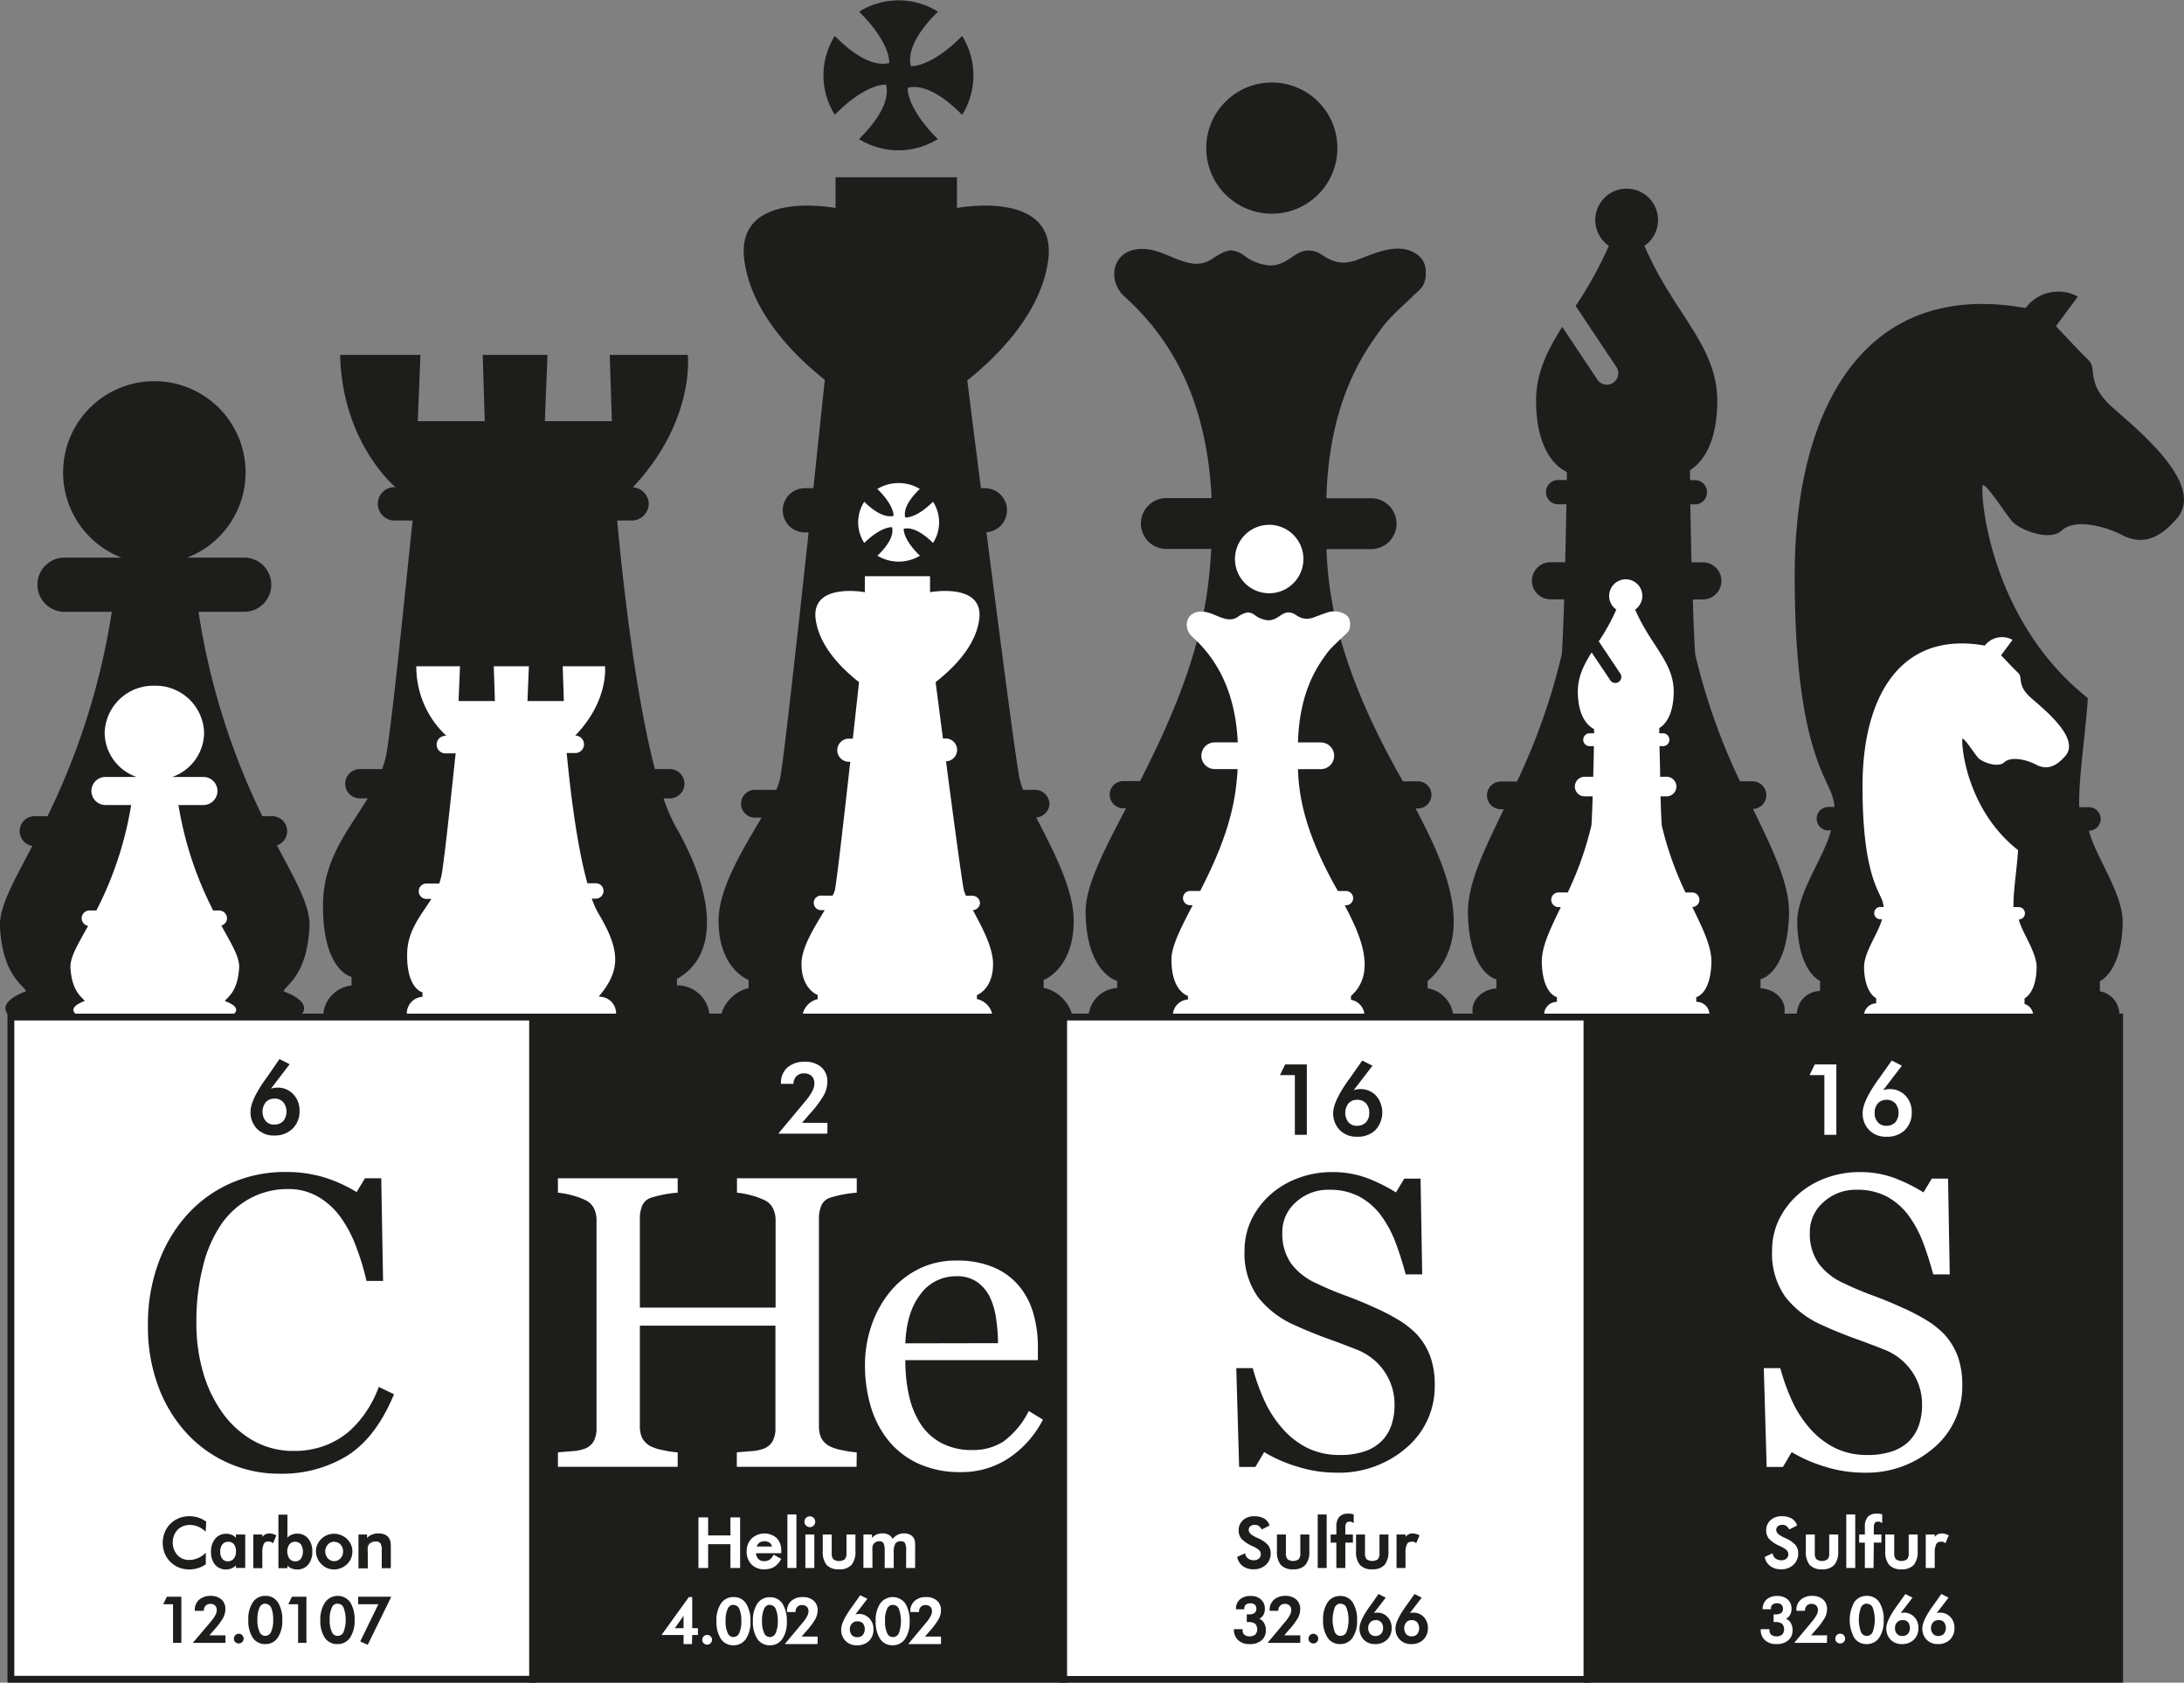<svg xmlns="http://www.w3.org/2000/svg" viewBox="0 0 382.96 294.97"><rect x="0" y="0" width="382.96" height="294.97" fill="#808080" stroke="none"/><defs><style>.cls-1{fill:#1d1d1b;}.cls-2{fill:#fff;}</style></defs><g id="Слой_2" data-name="Слой 2"><g id="Layer_1" data-name="Layer 1"><path class="cls-1" d="M48.55,148.19a2.62,2.62,0,0,0-.83-5.11H46a124.74,124.74,0,0,1-11.18-35.75l0-.08h8a4.75,4.75,0,0,0,0-9.5h-10a16,16,0,1,0-11.51,0h-10a4.75,4.75,0,0,0,0,9.5h8.28l0,.08A124.43,124.43,0,0,1,8.33,143.08H6.14a2.62,2.62,0,0,0-.46,5.21C2.31,154.71-.2,159,0,162.58c.5,8.42,4,9.94,4.57,11.19-6.07,2.31-2.67,4.52-2.67,4.52l4.44,3.88H47.94l4.44-3.88s3.39-2.21-2.67-4.52c.56-1.25,4.06-2.77,4.56-11.19C54.49,159,52,154.67,48.55,148.19Z"/><path class="cls-2" d="M38.81,162.25a1.36,1.36,0,0,0,1-1.28,1.4,1.4,0,0,0-1.43-1.36h-1a62.24,62.24,0,0,1-6.09-18.49l0,0h4.38a2.46,2.46,0,1,0,0-4.92H30.21a8.3,8.3,0,0,0,5.58-7.72,8.5,8.5,0,0,0-8.72-8.27,8.51,8.51,0,0,0-8.72,8.27,8.29,8.29,0,0,0,5.59,7.72H18.49a2.46,2.46,0,1,0,0,4.92H23v0a62.21,62.21,0,0,1-6.1,18.49H15.7a1.36,1.36,0,0,0-.25,2.7c-1.84,3.32-3.21,5.53-3.09,7.39.27,4.36,2.18,5.14,2.48,5.79-3.3,1.2-1.45,2.34-1.45,2.34l2.42,2H38.48l2.41-2s1.86-1.14-1.45-2.34c.31-.65,2.22-1.43,2.49-5.79C42.05,167.83,40.66,165.61,38.81,162.25Z"/><path class="cls-1" d="M118.7,172.73v-1.12c7.4-4.11,6.69-14.67-.19-26.65a29.32,29.32,0,0,1-2.15-5h1.09a2.57,2.57,0,0,0,0-5.14h-2.62c-3.54-13.59-5.73-34-6.61-43.57h2.46a3,3,0,0,0,3.08-2.93,3,3,0,0,0-2.79-2.9c11-11.69,9.63-23.21,9.63-23.21H106.92l.37,11.62H95.54L96,62.21H84.64L85,73.83H73.26l.46-11.62H59.64C60,77.71,69.35,85.4,69.35,85.4a2.93,2.93,0,1,0,0,5.85h3c-1.13,10.62-3.22,31.9-4.45,40.08a18.39,18.39,0,0,1-.89,3.49H63.1a2.57,2.57,0,1,0,0,5.14h1.37c-3.32,5.52-7.75,10.55-7.83,18.5-.13,11.75,5,12.79,5,12.79v1.51a5.56,5.56,0,0,0,.6,11.09h56.63a5.56,5.56,0,0,0,5.56-5.56A5.67,5.67,0,0,0,118.7,172.73Z"/><path class="cls-2" d="M105.12,174.68H105c4-4.7,3.68-8.27-.06-14.54a15.47,15.47,0,0,1-1.17-2.61h.59a1.35,1.35,0,1,0,0-2.69H103C101,147.72,99.84,137,99.37,132h1.33a1.53,1.53,0,1,0,.16-3.05c5.94-6.12,5.22-12.15,5.22-12.15H98.67l.2,6.09H92.49l.25-6.09H86.58l.2,6.09H80.41l.25-6.09H73A16.52,16.52,0,0,0,78.28,129a1.54,1.54,0,1,0,0,3.06H79.9c-.61,5.56-1.74,16.7-2.41,21a9.83,9.83,0,0,1-.48,1.83H74.89a1.35,1.35,0,1,0,0,2.69h.75c-1.8,2.88-4.21,5.52-4.25,9.68-.07,6.15,2.69,6.69,2.69,6.69v.8a2.9,2.9,0,0,0,.32,5.8h30.72a2.91,2.91,0,1,0,0-5.82Z"/><path class="cls-1" d="M183,173.16v-1.37s5.27-1.89,5.27-10.39c0-5.71-3.76-12.57-6.57-18.1a2.49,2.49,0,0,0,2.32-2.4,2.53,2.53,0,0,0-2.62-2.44h-2a12.88,12.88,0,0,1-.63-2c-.58-2.73-3.27-23.41-5.8-43.15a3.87,3.87,0,0,0-.19-7.73H172c-.9-7.09-1.74-13.71-2.39-18.9,4.71-3.73,12.94-11.5,14.19-21.1,1.62-12.5-16-9.12-16-9.12V31.08H146.51v5.38s-17.62-3.38-16,9.12c1.24,9.54,9.39,17.28,14.12,21-.55,5.19-1.26,11.84-2,19h-1.3a3.88,3.88,0,1,0,0,7.75h.46c-2.13,19.73-4.44,40.4-5,43.13a10.76,10.76,0,0,1-.68,2h-3.57a2.44,2.44,0,1,0,0,4.87h1C130.3,148.85,126,155.7,126,161.4c0,8.5,5.27,10.39,5.27,10.39v1.41a6.71,6.71,0,0,0,1.58,13.22h48.76A6.71,6.71,0,0,0,183,173.16Z"/><path class="cls-1" d="M155.38,14.84c.8,3.39-2.43,7.26-4.76,9.54a13.1,13.1,0,0,0,13.82,0c-5.67-5.66-5.27-9-5.27-9,3.39-.81,7.26,2.43,9.54,4.76a13.07,13.07,0,0,0,0-13.83c-5.65,5.68-9,5.27-9,5.27-.8-3.38,2.43-7.26,4.76-9.53a13,13,0,0,0-13.82,0c5.67,5.65,5.27,9,5.27,9-3.39.81-7.26-2.43-9.54-4.75a13,13,0,0,0,0,13.82C152,14.44,155.38,14.84,155.38,14.84Z"/><path class="cls-2" d="M171.3,175.15v-.71s2.83-1,2.83-5.43c0-3-2-6.57-3.53-9.46a1.31,1.31,0,0,0,1.24-1.26,1.35,1.35,0,0,0-1.41-1.27h-1.05A5.29,5.29,0,0,1,169,156c-.31-1.42-1.77-12.23-3.12-22.54a2,2,0,1,0-.11-4h-.43l-1.28-9.88c2.54-2,7-6,7.64-11,.88-6.53-8.62-4.77-8.62-4.77v-2.8H151.65v2.8s-9.5-1.76-8.62,4.77c.67,5,5.05,9,7.6,11-.29,2.71-.68,6.18-1.09,9.91h-.7a2,2,0,1,0,0,4.05h.25c-1.15,10.31-2.39,21.11-2.7,22.53A4.85,4.85,0,0,1,146,157h-1.92a1.28,1.28,0,1,0,0,2.55h.53c-1.72,2.88-4.07,6.46-4.07,9.44,0,4.44,2.84,5.43,2.84,5.43v.73a3.5,3.5,0,0,0,.85,6.91h26.26a3.5,3.5,0,0,0,.78-6.93Z"/><path class="cls-2" d="M156.42,92.42c.44,1.77-1.31,3.79-2.56,5a7.25,7.25,0,0,0,7.45,0c-3.06-2.95-2.84-4.73-2.84-4.73,1.82-.42,3.91,1.27,5.13,2.49a6.64,6.64,0,0,0,0-7.23c-3,3-4.87,2.76-4.87,2.76-.44-1.77,1.31-3.8,2.56-5a7.25,7.25,0,0,0-7.45,0c3.06,3,2.84,4.73,2.84,4.73-1.82.42-3.91-1.27-5.13-2.48a6.62,6.62,0,0,0,0,7.22C154.59,92.21,156.42,92.42,156.42,92.42Z"/><path class="cls-1" d="M250.33,173.25V172c9.9-8.66,1.12-23.83-2.09-30.28h.23a2.38,2.38,0,1,0,0-4.75H246c-11.18-19.54-13.09-32-13.4-40.71h7.61a4.46,4.46,0,1,0,0-8.91h-7.63c.45-17.16,6.67-25.64,9.53-29.59a20.62,20.62,0,0,1,2-2.36c1.27-1.31,2.65-2.5,3.94-3.79a8.89,8.89,0,0,0,1.39-1.42A4.09,4.09,0,0,0,250,48a5,5,0,0,0-.12-1.39,3.41,3.41,0,0,0-1.28-1.91c-2.05-1.57-4.54-1.23-6.85-.53-1.16.36-2.27.83-3.41,1.24a7.84,7.84,0,0,1-2.65.63c-3.31-.06-3.75-2.12-6.25-2.12s-3.56,2.56-6.69,2.62a8.38,8.38,0,0,1-4.65-1.78,4.08,4.08,0,0,0-2.2-.86c-1-.06-2.66,1-3.45,1.55-3.55,2.32-7.32-1.2-11-1.72-6.07-.88-7.68,4.87-4.43,8.12,7.45,6.64,14.57,17.11,15.43,35.47h-7.72a4.46,4.46,0,1,0,0,8.91h7.66c-.08,1.52-.2,3.08-.37,4.7-1.39,13.73-7,25.92-12.11,36h-3.1a2.38,2.38,0,0,0,0,4.75h.65c-4,7.59-7.14,13.75-7.1,18.16.08,10.75,5.54,12.12,5.54,12.12v1.23a5.34,5.34,0,0,0,.59,10.67h52.78a5.48,5.48,0,0,0,5.59-5.35A5.41,5.41,0,0,0,250.33,173.25Z"/><circle class="cls-1" cx="223.01" cy="25.96" r="11.5"/><path class="cls-2" d="M236.89,175.27v-.68c5.19-4.55.59-12.51-1.09-15.9h.11a1.25,1.25,0,1,0,0-2.49H234.6c-5.87-10.26-6.87-16.8-7-21.37h4a2.34,2.34,0,0,0,0-4.68h-4c.24-9,3.5-13.46,5-15.53a10.37,10.37,0,0,1,1.06-1.24c.67-.69,1.39-1.31,2.07-2a5.11,5.11,0,0,0,.73-.74,2.26,2.26,0,0,0,.27-1.14,2.58,2.58,0,0,0-.06-.73,1.78,1.78,0,0,0-.67-1,3.86,3.86,0,0,0-3.6-.28c-.61.19-1.19.44-1.79.65a4,4,0,0,1-1.39.33c-1.74,0-2-1.11-3.28-1.11s-1.87,1.34-3.51,1.38a4.44,4.44,0,0,1-2.44-.94,2.22,2.22,0,0,0-1.16-.45,4.12,4.12,0,0,0-1.81.81c-1.86,1.22-3.84-.63-5.75-.9-3.19-.46-4,2.56-2.32,4.26,3.91,3.49,7.64,9,8.09,18.62H213a2.34,2.34,0,1,0,0,4.68h4c0,.8-.11,1.62-.19,2.46-.73,7.21-3.66,13.61-6.36,18.91H208.8a1.25,1.25,0,1,0,0,2.49h.33c-2.07,4-3.74,7.22-3.72,9.54,0,5.64,2.9,6.36,2.9,6.36v.64a2.8,2.8,0,0,0,.31,5.6h27.71a2.87,2.87,0,0,0,2.93-2.81A2.84,2.84,0,0,0,236.89,175.27Z"/><path class="cls-2" d="M222.55,104a6,6,0,1,0-6-6A6,6,0,0,0,222.55,104Z"/><path class="cls-1" d="M308.7,173.24v-1.59s4.68-.88,5-11.32c.15-5.28-2.74-11.11-6.31-18.52a2.42,2.42,0,0,0-.18-4.84H305.1a110.85,110.85,0,0,1-7.86-22.3c-.16-2.42-.29-5.81-.41-9.59h1.77a3.25,3.25,0,0,0,0-6.5h-2c-.08-3.45-.15-7-.21-10.16h.95a2.13,2.13,0,0,0,0-4.25h-1c0-.61,0-1.19,0-1.75,1.81-1.13,4.64-4.1,4.78-11.71.19-10.06-7.55-15.49-12.77-27.61a5.5,5.5,0,1,0-6.24,0,69.89,69.89,0,0,1-5.82,10.53l7.14,10.7a2,2,0,0,1-.56,2.77,2,2,0,0,1-1.1.34,2,2,0,0,1-1.67-.89l-6.17-9.25c-2.67,4.26-4.68,8.21-4.58,13.39.16,8.53,3.69,11.24,5.39,12.05,0,.45,0,.92,0,1.41h-1.67a2.13,2.13,0,0,0,0,4.25h1.6c-.06,3.21-.13,6.71-.22,10.16h-2.58a3.25,3.25,0,0,0,0,6.5h2.4c-.11,3.78-.25,7.17-.4,9.59A111.47,111.47,0,0,1,266,137h-2.83a2.43,2.43,0,0,0,0,4.86h.52c-3.56,7.4-6.45,13.22-6.29,18.5.31,10.44,5,11.32,5,11.32v1.59c-2.36.18-4.21,1.82-4.21,3.84s2.07,3.88,4.62,3.88h45.5c2.56,0,4.63-1.74,4.63-3.88S311.06,173.41,308.7,173.24Z"/><path class="cls-2" d="M297.44,175.63v-.84s2.48-.46,2.65-6c.08-2.79-1.45-5.87-3.34-9.78a1.28,1.28,0,0,0-.09-2.56h-1.12a58.58,58.58,0,0,1-4.16-11.78c-.08-1.28-.15-3.07-.21-5.07h.93a1.72,1.72,0,1,0,0-3.43h-1c0-1.83-.08-3.68-.11-5.37h.5a1.13,1.13,0,1,0,0-2.25h-.54c0-.32,0-.63,0-.92,1-.6,2.45-2.17,2.53-6.19.1-5.31-4-8.18-6.76-14.58a2.91,2.91,0,1,0-3.3,0,36.16,36.16,0,0,1-3.08,5.57l3.78,5.65a1.06,1.06,0,0,1-.3,1.47,1,1,0,0,1-.58.17,1,1,0,0,1-.88-.47l-3.27-4.88c-1.41,2.25-2.47,4.34-2.42,7.07.08,4.51,2,5.94,2.85,6.37,0,.24,0,.49,0,.74h-.88a1.13,1.13,0,0,0,0,2.25h.84c0,1.69-.07,3.54-.11,5.37H278a1.72,1.72,0,1,0,0,3.43h1.27c-.06,2-.13,3.79-.21,5.07a58.58,58.58,0,0,1-4.16,11.78h-1.49a1.29,1.29,0,1,0,0,2.57h.27c-1.88,3.91-3.41,7-3.33,9.77.17,5.52,2.65,6,2.65,6v.84a2.23,2.23,0,0,0-2.23,2,2.28,2.28,0,0,0,2.45,2.05h24.07a2.27,2.27,0,0,0,2.44-2.05A2.23,2.23,0,0,0,297.44,175.63Z"/><path class="cls-1" d="M370.51,71.5c-4.91-4.33-2.66-6.83-4.33-8.42s-5.67-5.91-5.67-5.91S362.85,54,364.35,52a7.14,7.14,0,0,0-9.17,2c-28.25-5.08-40.42,17.58-40.48,46.66s5.44,35.3,6.56,38.8a9.76,9.76,0,0,1,.44,2h-1.09a2.06,2.06,0,0,0,0,4.12h.45c-1.07,4.42-5.92,10.88-5.92,16,.12,8.75,4,10.38,4,10.38v1.76a4.12,4.12,0,0,0,.12,8.24h48.29a4.12,4.12,0,0,0,.66-8.18V172s3.88-1.63,4-10.38c0-5.12-4.86-11.58-5.92-16h0a2.06,2.06,0,1,0,0-4.12H364.6c-.22-4.6,1.2-13.58,1.49-19.13C348.82,108.67,347.18,86.58,347.68,85c1,.25,3.92,5,5.17,6.42S359.39,95,361.51,93s7.09-1,10.59.79,6.41.71,9.41-2.67C387,85.33,375.43,75.83,370.51,71.5Z"/><path class="cls-2" d="M356.18,122.38c-2.6-2.27-1.41-3.58-2.29-4.41s-3-3.1-3-3.1,1.23-1.66,2-2.7a3.81,3.81,0,0,0-4.86,1c-15-2.66-21.4,9.22-21.44,24.45s2.88,18.49,3.48,20.32a5.17,5.17,0,0,1,.23,1.05h-.58a1.08,1.08,0,1,0,0,2.16H330c-.56,2.32-3.14,5.7-3.14,8.39.07,4.58,2.12,5.43,2.12,5.43v.92a2.16,2.16,0,0,0,.07,4.32h25.57A2.16,2.16,0,0,0,355,176v-1s2.05-.85,2.12-5.43c0-2.69-2.57-6.07-3.13-8.39h0a1.08,1.08,0,1,0,0-2.16h-.92c-.11-2.41.64-7.11.79-10-9.15-7.16-10-18.73-9.75-19.56.53.14,2.07,2.62,2.74,3.37s3.46,1.85,4.59.8,3.75-.54,5.6.42,3.4.37,5-1.4C364.92,129.63,358.79,124.65,356.18,122.38Z"/><rect class="cls-1" x="93.39" y="178.29" width="93.13" height="116.08"/><path class="cls-1" d="M187.11,295H92.79V177.69h94.32ZM94,293.78h91.92V178.89H94Z"/><rect class="cls-2" x="1.91" y="178.29" width="91.48" height="116.08"/><path class="cls-1" d="M94,295H1.31V177.69H94ZM2.51,293.78H92.79V178.89H2.51Z"/><rect class="cls-1" x="278.26" y="178.29" width="93.41" height="116.08"/><path class="cls-1" d="M372.27,295h-94.6V177.69h94.6Zm-93.41-1.19h92.21V178.89H278.86Z"/><rect class="cls-2" x="186.51" y="178.29" width="91.75" height="116.08"/><path class="cls-1" d="M278.86,295h-93V177.69h93Zm-91.75-1.19h90.56V178.89H187.11Z"/><path class="cls-1" d="M48.92,258.34a21.75,21.75,0,0,1-8.68-1.78,22.18,22.18,0,0,1-7.35-5.14,24.84,24.84,0,0,1-5.06-8.18,29.78,29.78,0,0,1-1.89-10.9,31,31,0,0,1,1.86-11,25.75,25.75,0,0,1,5.12-8.51,22.43,22.43,0,0,1,7.66-5.46A23.4,23.4,0,0,1,50,205.45a23,23,0,0,1,6.76.92,25.54,25.54,0,0,1,5.77,2.6L64,206.55h2.85l.32,18H64.26a42.23,42.23,0,0,0-1.71-5.72,22.21,22.21,0,0,0-2.67-5.23,12.92,12.92,0,0,0-4.06-3.79,10.39,10.39,0,0,0-5.37-1.37A13.85,13.85,0,0,0,44,210a14.52,14.52,0,0,0-5.14,4.53,22.29,22.29,0,0,0-3.24,7.35,38.74,38.74,0,0,0-1.18,10,30.49,30.49,0,0,0,1.23,8.9,23.11,23.11,0,0,0,3.51,7.12,16.85,16.85,0,0,0,5.39,4.74,14.24,14.24,0,0,0,7,1.71,15.14,15.14,0,0,0,5.31-.9,14.37,14.37,0,0,0,4.2-2.41,18.44,18.44,0,0,0,3.13-3.57,19.92,19.92,0,0,0,2.21-4.34l2.67,1.28Q66,251.89,61,255.12A21.89,21.89,0,0,1,48.92,258.34Z"/><path class="cls-1" d="M248.44,233.92a11.76,11.76,0,0,1,2.37,3.91,14.5,14.5,0,0,1,.77,4.93,14.09,14.09,0,0,1-5,11.06,18,18,0,0,1-12.3,4.34,22.79,22.79,0,0,1-6.77-1.05,25.71,25.71,0,0,1-5.84-2.55l-1.54,2.6h-2.85l-.5-17.32h2.89a37.14,37.14,0,0,0,2.09,5.79,19.66,19.66,0,0,0,3.15,4.83,14.28,14.28,0,0,0,4.33,3.36,12.66,12.66,0,0,0,5.76,1.24,12.91,12.91,0,0,0,4.29-.64,7.63,7.63,0,0,0,3-1.82,7.5,7.5,0,0,0,1.69-2.77,11.09,11.09,0,0,0,.55-3.66,10.15,10.15,0,0,0-1.71-5.65,10.52,10.52,0,0,0-5.09-4q-2.33-.93-5.32-2c-2-.75-3.72-1.45-5.16-2.12a16.68,16.68,0,0,1-6.65-5,13.09,13.09,0,0,1-2.37-8.14,12.51,12.51,0,0,1,1.17-5.38,14.19,14.19,0,0,1,3.35-4.45,15.13,15.13,0,0,1,4.89-2.91,16.72,16.72,0,0,1,5.88-1.05,17.34,17.34,0,0,1,6.26,1.07,29.56,29.56,0,0,1,5,2.49l1.46-2.42h2.85l.29,16.79h-2.89q-.78-2.9-1.76-5.53a20,20,0,0,0-2.55-4.77,11.72,11.72,0,0,0-3.75-3.3,11,11,0,0,0-5.41-1.23,8.32,8.32,0,0,0-5.78,2.17,6.94,6.94,0,0,0-2.39,5.32,9.1,9.1,0,0,0,1.54,5.43A11.19,11.19,0,0,0,230.9,225a54.45,54.45,0,0,0,5.12,2.15q2.5.92,4.86,2a37.06,37.06,0,0,1,4.12,2.1A15.6,15.6,0,0,1,248.44,233.92Z"/><path class="cls-2" d="M340.94,233.92a11.76,11.76,0,0,1,2.37,3.91,14.5,14.5,0,0,1,.77,4.93,14.09,14.09,0,0,1-5,11.06,18,18,0,0,1-12.3,4.34,22.79,22.79,0,0,1-6.77-1.05,25.71,25.71,0,0,1-5.84-2.55l-1.54,2.6h-2.85l-.5-17.32h2.89a37.14,37.14,0,0,0,2.09,5.79,19.66,19.66,0,0,0,3.15,4.83,14.28,14.28,0,0,0,4.33,3.36,12.66,12.66,0,0,0,5.76,1.24,12.91,12.91,0,0,0,4.29-.64,7.63,7.63,0,0,0,3-1.82,7.5,7.5,0,0,0,1.69-2.77,11.09,11.09,0,0,0,.55-3.66,10.15,10.15,0,0,0-1.71-5.65,10.52,10.52,0,0,0-5.09-4q-2.33-.93-5.32-2c-2-.75-3.72-1.45-5.16-2.12a16.68,16.68,0,0,1-6.65-5,13.09,13.09,0,0,1-2.37-8.14,12.51,12.51,0,0,1,1.17-5.38,14.19,14.19,0,0,1,3.35-4.45,15.13,15.13,0,0,1,4.89-2.91,16.72,16.72,0,0,1,5.88-1.05,17.34,17.34,0,0,1,6.26,1.07,29.56,29.56,0,0,1,5,2.49l1.46-2.42h2.85l.29,16.79h-2.89q-.78-2.9-1.76-5.53a20,20,0,0,0-2.55-4.77,11.72,11.72,0,0,0-3.75-3.3,11,11,0,0,0-5.41-1.23,8.32,8.32,0,0,0-5.78,2.17,6.94,6.94,0,0,0-2.39,5.32,9.1,9.1,0,0,0,1.54,5.43A11.19,11.19,0,0,0,323.4,225a54.45,54.45,0,0,0,5.12,2.15q2.5.92,4.86,2a37.06,37.06,0,0,1,4.12,2.1A15.6,15.6,0,0,1,340.94,233.92Z"/><path class="cls-2" d="M150.2,257.13h-21V254.6l2.47-.21a7.6,7.6,0,0,0,2.23-.43,3.06,3.06,0,0,0,1.57-1.3,4.6,4.6,0,0,0,.5-2.27v-18H112.2V250a4.88,4.88,0,0,0,.41,2.1,3.56,3.56,0,0,0,1.62,1.5,8.79,8.79,0,0,0,2.16.64,14.9,14.9,0,0,0,2.44.36v2.53h-21V254.6l2.48-.21a7.51,7.51,0,0,0,2.22-.43,3,3,0,0,0,1.57-1.3,4.6,4.6,0,0,0,.5-2.27v-36.5a4.63,4.63,0,0,0-.46-2.08,3.21,3.21,0,0,0-1.61-1.48,13,13,0,0,0-2.33-.82,13.68,13.68,0,0,0-2.37-.43v-2.53h21v2.53a20.47,20.47,0,0,0-4.6.86,2.55,2.55,0,0,0-1.62,1.42,5.76,5.76,0,0,0-.41,2.18v15.68H136V213.89a4.64,4.64,0,0,0-.47-2.08,3.15,3.15,0,0,0-1.6-1.48,13,13,0,0,0-2.33-.82,13.68,13.68,0,0,0-2.37-.43v-2.53h21v2.53a20.47,20.47,0,0,0-4.6.86,2.52,2.52,0,0,0-1.62,1.42,5.76,5.76,0,0,0-.41,2.18V250a4.88,4.88,0,0,0,.41,2.1,3.51,3.51,0,0,0,1.62,1.5,8.51,8.51,0,0,0,2.16.64,14.9,14.9,0,0,0,2.44.36Z"/><path class="cls-2" d="M182.88,248.86a17.91,17.91,0,0,1-5.92,6.7,14.91,14.91,0,0,1-8.51,2.5,17.34,17.34,0,0,1-7.44-1.5,14.57,14.57,0,0,1-5.25-4.06,17.3,17.3,0,0,1-3.09-6,25.54,25.54,0,0,1-1-7.24,21.48,21.48,0,0,1,1.08-6.72,19.19,19.19,0,0,1,3.19-5.93,15.41,15.41,0,0,1,5-4.08,14.46,14.46,0,0,1,6.75-1.55,16.24,16.24,0,0,1,6.6,1.21,11.74,11.74,0,0,1,4.45,3.31,13,13,0,0,1,2.44,4.71,20.43,20.43,0,0,1,.81,5.88v2.35H158.75a27.67,27.67,0,0,0,.66,6.29,15.13,15.13,0,0,0,2.08,5,9.86,9.86,0,0,0,3.64,3.26,11.21,11.21,0,0,0,5.35,1.2,9.78,9.78,0,0,0,5.47-1.49,14.73,14.73,0,0,0,4.44-5.35ZM175,235.46a29.87,29.87,0,0,0-.33-4.27,13.2,13.2,0,0,0-1.09-3.8,7.2,7.2,0,0,0-2.25-2.66,6.08,6.08,0,0,0-3.67-1,7.64,7.64,0,0,0-6.22,3.1c-1.65,2.08-2.55,5-2.69,8.66Z"/><path class="cls-1" d="M36,268.26a4.32,4.32,0,0,0-1.25-.76,3.81,3.81,0,0,0-1.39-.25,3.08,3.08,0,0,0-2.29.9,3.23,3.23,0,0,0-.88,2.34,3.19,3.19,0,0,0,.86,2.29,2.87,2.87,0,0,0,2.17.9,4,4,0,0,0,1.45-.27,4.61,4.61,0,0,0,1.32-.81v1.58a4.13,4.13,0,0,1-1.23.6,5.28,5.28,0,0,1-3.25-.12,4.38,4.38,0,0,1-1.47-1,4.18,4.18,0,0,1-1-1.45,4.62,4.62,0,0,1-.34-1.78,4.54,4.54,0,0,1,.34-1.77,4.24,4.24,0,0,1,1-1.46,4.45,4.45,0,0,1,1.47-1,4.94,4.94,0,0,1,1.78-.32,4.63,4.63,0,0,1,1.45.22,4.85,4.85,0,0,1,1.33.66Z"/><path class="cls-1" d="M33.28,275.13a5.27,5.27,0,0,1-1.88-.33,4.49,4.49,0,0,1-1.52-1,4.27,4.27,0,0,1-1-1.5,5,5,0,0,1,0-3.66,4.41,4.41,0,0,1,1-1.51,4.6,4.6,0,0,1,1.51-1,5.09,5.09,0,0,1,1.84-.33,4.89,4.89,0,0,1,1.49.22,5,5,0,0,1,1.37.69l.07,0-.1,1.79-.23-.2a4.12,4.12,0,0,0-1.21-.73,3.69,3.69,0,0,0-1.33-.24,2.93,2.93,0,0,0-2.18.86,3.36,3.36,0,0,0,0,4.42,2.72,2.72,0,0,0,2.06.85,3.65,3.65,0,0,0,1.39-.26,4.45,4.45,0,0,0,1.28-.78l.25-.22v2l-.06.05a4.16,4.16,0,0,1-1.27.62A5,5,0,0,1,33.28,275.13Zm0-9a4.67,4.67,0,0,0-1.73.31,4.12,4.12,0,0,0-1.41.93,4,4,0,0,0-.94,1.4,4.65,4.65,0,0,0,0,3.44,3.82,3.82,0,0,0,.93,1.4,4.15,4.15,0,0,0,1.41.92,5.06,5.06,0,0,0,1.77.31,5.13,5.13,0,0,0,1.39-.19,4,4,0,0,0,1.12-.54v-1.19a4.54,4.54,0,0,1-1.12.64,4,4,0,0,1-1.5.28,3,3,0,0,1-2.28-.95,3.64,3.64,0,0,1,0-4.83,3.2,3.2,0,0,1,2.39-.95,4.08,4.08,0,0,1,1.44.26,4.22,4.22,0,0,1,1.07.6l0-1a4.46,4.46,0,0,0-1.22-.6A4.61,4.61,0,0,0,33.25,266.12Z"/><path class="cls-1" d="M42.8,274.75H41.53V274a2.15,2.15,0,0,1-.8.71,2.19,2.19,0,0,1-1,.24,2.28,2.28,0,0,1-1.85-.81,3.31,3.31,0,0,1-.68-2.2,3.21,3.21,0,0,1,.69-2.15,2.43,2.43,0,0,1,3-.53,1.7,1.7,0,0,1,.71.81v-.9H42.8ZM41.56,272a2,2,0,0,0-.4-1.35,1.54,1.54,0,0,0-2.25,0,2.06,2.06,0,0,0-.42,1.37,2.13,2.13,0,0,0,.4,1.37,1.39,1.39,0,0,0,1.13.48,1.4,1.4,0,0,0,1.11-.52A2.08,2.08,0,0,0,41.56,272Z"/><path class="cls-1" d="M39.69,275.13a2.46,2.46,0,0,1-2-.86A3.49,3.49,0,0,1,37,272a3.4,3.4,0,0,1,.73-2.25,2.39,2.39,0,0,1,1.92-.87,2.35,2.35,0,0,1,1.24.31,2,2,0,0,1,.48.4V269H43v5.86H41.38v-.45a2.64,2.64,0,0,1-.58.43A2.45,2.45,0,0,1,39.69,275.13Zm0-6a2.07,2.07,0,0,0-1.69.77,3,3,0,0,0-.66,2.05,3.24,3.24,0,0,0,.64,2.11,2.16,2.16,0,0,0,1.74.75,2,2,0,0,0,1.72-.89l.27-.38v1h1v-5.25h-1v1.5l-.29-.69a1.57,1.57,0,0,0-.64-.75A2.2,2.2,0,0,0,39.66,269.15ZM40,274a1.51,1.51,0,0,1-1.24-.54,2.63,2.63,0,0,1,0-2.93,1.69,1.69,0,0,1,2.49,0,2.17,2.17,0,0,1,.43,1.44,2.22,2.22,0,0,1-.46,1.46A1.54,1.54,0,0,1,40,274Zm0-3.72a1.27,1.27,0,0,0-1,.44,2,2,0,0,0-.38,1.28,1.91,1.91,0,0,0,.37,1.27,1.2,1.2,0,0,0,1,.43,1.25,1.25,0,0,0,1-.47,2,2,0,0,0,.39-1.27,1.92,1.92,0,0,0-.36-1.25A1.23,1.23,0,0,0,40,270.28Z"/><path class="cls-1" d="M45.83,270.08a1.72,1.72,0,0,1,.54-.81,1.28,1.28,0,0,1,.84-.27,2,2,0,0,1,.53.07,2.59,2.59,0,0,1,.51.18l-.46,1.08a1.26,1.26,0,0,0-.35-.17,1.44,1.44,0,0,0-.43-.06,1,1,0,0,0-.91.51,3.9,3.9,0,0,0-.27,1.7v2.44H44.56v-5.57h1.27Z"/><path class="cls-1" d="M46,274.9H44.41V269H46v.43a1.48,1.48,0,0,1,.3-.31,1.44,1.44,0,0,1,.93-.3,2.1,2.1,0,0,1,.56.07,2.49,2.49,0,0,1,.54.2l.13.06-.58,1.38-.16-.11a1.48,1.48,0,0,0-.31-.15,1.46,1.46,0,0,0-.38-.05.8.8,0,0,0-.77.43,3.57,3.57,0,0,0-.26,1.63Zm-1.27-.3h1v-2.29a3.85,3.85,0,0,1,.29-1.77,1.1,1.1,0,0,1,1-.59,1.41,1.41,0,0,1,.47.07l.24.09.33-.78a2.08,2.08,0,0,0-.84-.18,1.2,1.2,0,0,0-.75.23,1.64,1.64,0,0,0-.49.75l-.29.78v-1.58h-1Z"/><path class="cls-1" d="M50.25,265.67v4.43a1.6,1.6,0,0,1,.71-.81,2.25,2.25,0,0,1,1.17-.29,2.21,2.21,0,0,1,1.79.82,3.21,3.21,0,0,1,.69,2.15,3.26,3.26,0,0,1-.68,2.2,2.27,2.27,0,0,1-1.85.81,2.19,2.19,0,0,1-1-.24,2.12,2.12,0,0,1-.79-.71v.72H49v-9.08Zm0,6.29a2.08,2.08,0,0,0,.43,1.37,1.43,1.43,0,0,0,1.13.52,1.38,1.38,0,0,0,1.12-.48,2.55,2.55,0,0,0,0-2.74,1.42,1.42,0,0,0-1.14-.5,1.38,1.38,0,0,0-1.12.48A2,2,0,0,0,50.21,272Z"/><path class="cls-1" d="M52.08,275.13a2.48,2.48,0,0,1-1.11-.25,2.37,2.37,0,0,1-.57-.43v.45H48.82v-9.38H50.4v4.05a1.74,1.74,0,0,1,.48-.41,2.49,2.49,0,0,1,1.25-.31,2.39,2.39,0,0,1,1.91.87,3.39,3.39,0,0,1,.72,2.25,3.49,3.49,0,0,1-.71,2.3A2.45,2.45,0,0,1,52.08,275.13Zm-2-1.57.27.38a2,2,0,0,0,.74.67,2.34,2.34,0,0,0,2.71-.53,3.18,3.18,0,0,0,.64-2.11,3.09,3.09,0,0,0-.65-2.05,2.05,2.05,0,0,0-1.68-.77,2.14,2.14,0,0,0-1.1.27,1.52,1.52,0,0,0-.65.74l-.28.68v-5h-1v8.78h1Zm1.67.44a1.55,1.55,0,0,1-1.24-.58,2.52,2.52,0,0,1,0-2.9,1.69,1.69,0,0,1,2.49,0,2.66,2.66,0,0,1,0,2.93A1.49,1.49,0,0,1,51.77,274Zm0-3.72a1.25,1.25,0,0,0-1,.43,2.28,2.28,0,0,0,0,2.52,1.25,1.25,0,0,0,1,.47,1.21,1.21,0,0,0,1-.43,2.38,2.38,0,0,0,0-2.55A1.27,1.27,0,0,0,51.73,270.28Z"/><path class="cls-1" d="M55.55,272a3,3,0,0,1,.23-1.15,2.91,2.91,0,0,1,.67-1,3.08,3.08,0,0,1,1-.64A3.29,3.29,0,0,1,58.6,269a3.34,3.34,0,0,1,1.18.22,3,3,0,0,1,1,.66,3,3,0,0,1,.67,1,2.89,2.89,0,0,1,.23,1.13,3,3,0,0,1-.23,1.15,2.85,2.85,0,0,1-.66,1,3.15,3.15,0,0,1-1,.66,3.09,3.09,0,0,1-1.17.23,3,3,0,0,1-1.16-.23,3.09,3.09,0,0,1-1.66-1.62A3,3,0,0,1,55.55,272Zm4.77,0a1.85,1.85,0,0,0-.49-1.31,1.65,1.65,0,0,0-2.44,0,2,2,0,0,0,0,2.62,1.61,1.61,0,0,0,1.22.54,1.59,1.59,0,0,0,1.21-.54A1.82,1.82,0,0,0,60.32,272Z"/><path class="cls-1" d="M58.6,275.13a3.2,3.2,0,0,1-1.22-.24,3.29,3.29,0,0,1-1-.68,3.15,3.15,0,0,1-.7-1A3.11,3.11,0,0,1,55.4,272a3,3,0,0,1,.94-2.22,3.16,3.16,0,0,1,1-.67,3.32,3.32,0,0,1,2.46,0,3.11,3.11,0,0,1,1.05.68,3.2,3.2,0,0,1,.7,1,3,3,0,0,1,.24,1.19,3.07,3.07,0,0,1-.24,1.21,2.92,2.92,0,0,1-.7,1,3.3,3.3,0,0,1-2.28.93Zm0-6a3,3,0,0,0-1.11.21,2.82,2.82,0,0,0-.94.61,2.75,2.75,0,0,0-.63.92A2.66,2.66,0,0,0,55.7,272a2.79,2.79,0,0,0,.85,2,2.8,2.8,0,0,0,.94.62,3,3,0,0,0,3.19-.63,2.74,2.74,0,0,0,.62-.9,2.88,2.88,0,0,0,.22-1.1,2.81,2.81,0,0,0-.22-1.07,2.85,2.85,0,0,0-.63-.92,2.82,2.82,0,0,0-1-.63A3,3,0,0,0,58.6,269.15Zm0,4.84a1.75,1.75,0,0,1-1.33-.59,2.11,2.11,0,0,1,0-2.82,1.79,1.79,0,0,1,2.66,0,2,2,0,0,1,.53,1.41,2,2,0,0,1-.54,1.41A1.73,1.73,0,0,1,58.61,274Zm0-3.7a1.45,1.45,0,0,0-1.11.49,1.82,1.82,0,0,0,0,2.42,1.45,1.45,0,0,0,1.11.49,1.42,1.42,0,0,0,1.1-.49,1.69,1.69,0,0,0,.46-1.21,1.73,1.73,0,0,0-.45-1.21A1.45,1.45,0,0,0,58.61,270.29Z"/><path class="cls-1" d="M63,274.75V269.2h1.2v.9a2.29,2.29,0,0,1,.9-.83,2.65,2.65,0,0,1,1.25-.27,2.6,2.6,0,0,1,1.06.2,1.52,1.52,0,0,1,.89,1.11,6.18,6.18,0,0,1,.07,1.07v3.37H67.09V271.9a2.8,2.8,0,0,0-.26-1.46,1.12,1.12,0,0,0-1-.36,1.8,1.8,0,0,0-.79.16,1.27,1.27,0,0,0-.55.47,1.19,1.19,0,0,0-.2.51,6.16,6.16,0,0,0,0,1v2.53Z"/><path class="cls-1" d="M68.53,274.9H66.94v-3a2.59,2.59,0,0,0-.23-1.37,1,1,0,0,0-.83-.3,1.7,1.7,0,0,0-.73.15,1.24,1.24,0,0,0-.49.41,1.13,1.13,0,0,0-.17.46,5.75,5.75,0,0,0,0,1v2.68H62.86V269h1.5v.62a2.45,2.45,0,0,1,.68-.53,3,3,0,0,1,1.32-.28,2.73,2.73,0,0,1,1.12.21,1.68,1.68,0,0,1,.75.64,2,2,0,0,1,.23.58,6.6,6.6,0,0,1,.07,1.1Zm-1.29-.3h1v-3.22a5.91,5.91,0,0,0-.06-1,1.26,1.26,0,0,0-.19-.49,1.3,1.3,0,0,0-.61-.52,2.32,2.32,0,0,0-1-.19,2.65,2.65,0,0,0-1.19.25,2.24,2.24,0,0,0-.84.79l-.27.41v-1.25h-.9v5.25h1v-2.38a6.31,6.31,0,0,1,.06-1,1.34,1.34,0,0,1,.23-.57,1.37,1.37,0,0,1,.6-.51,2,2,0,0,1,.86-.18,1.26,1.26,0,0,1,1.07.42,2.89,2.89,0,0,1,.29,1.55Z"/><path class="cls-1" d="M47,191.2a5.65,5.65,0,0,1,.81-.29,3.47,3.47,0,0,1,.78-.1,3.54,3.54,0,0,1,2.68,1.11,3.91,3.91,0,0,1,1.06,2.82,4,4,0,0,1-1.19,3,4.31,4.31,0,0,1-3.11,1.15,3.91,3.91,0,0,1-2.91-1.12,4,4,0,0,1-1.1-2.95q0-2,2.65-5.69l.22-.29,2.12-3,1.51.76Zm-1.1,3.66a2.49,2.49,0,0,0,.61,1.75,2,2,0,0,0,1.57.66,2.25,2.25,0,0,0,1.71-.65,2.84,2.84,0,0,0,0-3.54,2.23,2.23,0,0,0-1.7-.65,2.06,2.06,0,0,0-1.58.67A2.51,2.51,0,0,0,45.94,194.86Z"/><path class="cls-1" d="M48.07,199.06a4.07,4.07,0,0,1-3-1.17,4.17,4.17,0,0,1-1.14-3c0-1.34.87-3.23,2.68-5.77l.22-.3L49,185.66l1.79.9-3.29,4.3a1.81,1.81,0,0,1,.31-.09,3.3,3.3,0,0,1,.82-.11,3.72,3.72,0,0,1,2.79,1.15,4.1,4.1,0,0,1,1.1,2.93,4.19,4.19,0,0,1-1.23,3.13A4.46,4.46,0,0,1,48.07,199.06Zm1-13-2.27,3.2c-1.74,2.45-2.62,4.34-2.62,5.6a3.89,3.89,0,0,0,1,2.84,3.76,3.76,0,0,0,2.81,1.08,4.14,4.14,0,0,0,3-1.11,3.89,3.89,0,0,0,1.13-2.91,3.8,3.8,0,0,0-1-2.72A3.41,3.41,0,0,0,48.63,191a3.22,3.22,0,0,0-.75.1,4.23,4.23,0,0,0-.77.28l-.56.26,3.78-4.93Zm-1,11.38a2.18,2.18,0,0,1-1.68-.71,2.64,2.64,0,0,1-.65-1.85,2.69,2.69,0,0,1,.65-1.86,2.2,2.2,0,0,1,1.69-.72,2.38,2.38,0,0,1,1.81.69,3,3,0,0,1,0,3.76A2.4,2.4,0,0,1,48.12,197.42Zm0-4.84a1.88,1.88,0,0,0-1.47.63,2.67,2.67,0,0,0,0,3.3,1.87,1.87,0,0,0,1.46.61,2.14,2.14,0,0,0,1.6-.6,2.69,2.69,0,0,0,0-3.34A2.07,2.07,0,0,0,48.13,192.58Z"/><path class="cls-2" d="M144.93,197v1.57h-8.14l4.54-5.43a10,10,0,0,0,1.23-1.8,3,3,0,0,0,.4-1.4,1.87,1.87,0,0,0-.54-1.42A2,2,0,0,0,141,188a1.85,1.85,0,0,0-1.36.52,2,2,0,0,0-.61,1.36h-1.9a3.32,3.32,0,0,1,1.09-2.61,4.28,4.28,0,0,1,3-1,4.06,4.06,0,0,1,2.78.9,3.13,3.13,0,0,1,1,2.47,4.82,4.82,0,0,1-.58,2.24,19.13,19.13,0,0,1-2.48,3.29l-1.54,1.8Z"/><path class="cls-2" d="M145.08,198.73h-8.61l4.74-5.68a9.59,9.59,0,0,0,1.22-1.76,3,3,0,0,0,.37-1.34,1.78,1.78,0,0,0-.48-1.32,1.93,1.93,0,0,0-1.37-.47,1.77,1.77,0,0,0-1.26.47,1.87,1.87,0,0,0-.56,1.27V190h-2.19v-.15a3.48,3.48,0,0,1,1.14-2.72,4.45,4.45,0,0,1,3.05-1,4.18,4.18,0,0,1,2.88.94,3.28,3.28,0,0,1,1.06,2.58,5,5,0,0,1-.6,2.31,18.91,18.91,0,0,1-2.5,3.32l-1.33,1.55h4.45Zm-8-.3h7.67v-1.27H140l1.76-2a20.36,20.36,0,0,0,2.46-3.27,4.8,4.8,0,0,0,.56-2.17,3,3,0,0,0-1-2.36,3.94,3.94,0,0,0-2.68-.86,4.16,4.16,0,0,0-2.85.93,3.15,3.15,0,0,0-1,2.35h1.61a2.18,2.18,0,0,1,.64-1.32,2.06,2.06,0,0,1,1.47-.56,2.17,2.17,0,0,1,1.57.56,2,2,0,0,1,.59,1.53,3.32,3.32,0,0,1-.41,1.47,10.42,10.42,0,0,1-1.26,1.82Z"/><path class="cls-1" d="M227.2,198.79V188.32h-2.52l.77-1.57H229v12Z"/><path class="cls-1" d="M229.15,198.94h-2.1V188.47h-2.61l.91-1.87h3.8Zm-1.8-.3h1.5V186.91h-3.31l-.62,1.25h2.43Z"/><path class="cls-1" d="M236.9,191.41a4.56,4.56,0,0,1,.8-.29,3.06,3.06,0,0,1,.79-.1,3.58,3.58,0,0,1,2.68,1.1,4,4,0,0,1,1.05,2.83,4,4,0,0,1-1.18,3,4.32,4.32,0,0,1-3.12,1.15A3.91,3.91,0,0,1,235,198a4,4,0,0,1-1.1-2.94q0-2,2.66-5.69l.22-.29,2.12-3,1.51.76Zm-1.1,3.65a2.54,2.54,0,0,0,.6,1.76,2,2,0,0,0,1.57.66,2.25,2.25,0,0,0,1.71-.65,2.42,2.42,0,0,0,.62-1.77,2.48,2.48,0,0,0-.61-1.78,2.24,2.24,0,0,0-1.7-.64,2,2,0,0,0-1.58.67A2.49,2.49,0,0,0,235.8,195.06Z"/><path class="cls-1" d="M237.92,199.27a4.06,4.06,0,0,1-3-1.17,4.18,4.18,0,0,1-1.15-3c0-1.33.91-3.27,2.69-5.78l.22-.29,2.19-3.11,1.79.9-3.3,4.3a1.92,1.92,0,0,1,.32-.09,3.24,3.24,0,0,1,.82-.11,3.72,3.72,0,0,1,2.79,1.15,4.54,4.54,0,0,1-.14,6.06A4.43,4.43,0,0,1,237.92,199.27Zm1-13-2.27,3.2c-1.74,2.45-2.63,4.33-2.63,5.6a3.91,3.91,0,0,0,1.06,2.84,3.77,3.77,0,0,0,2.8,1.07,4.14,4.14,0,0,0,3-1.1,3.86,3.86,0,0,0,1.14-2.91,3.8,3.8,0,0,0-1-2.72,3.43,3.43,0,0,0-2.57-1.06,2.76,2.76,0,0,0-.75.1,3.75,3.75,0,0,0-.77.28l-.56.26,3.78-4.94Zm-1,11.38a2.19,2.19,0,0,1-1.68-.71,3,3,0,0,1,0-3.71,2.17,2.17,0,0,1,1.69-.72,2.4,2.4,0,0,1,1.81.69,2.66,2.66,0,0,1,.66,1.88,2.62,2.62,0,0,1-.67,1.88A2.4,2.4,0,0,1,238,197.63Zm0-4.84a1.87,1.87,0,0,0-1.47.62,2.69,2.69,0,0,0,0,3.3,1.86,1.86,0,0,0,1.46.62,2.11,2.11,0,0,0,1.6-.6,2.29,2.29,0,0,0,.58-1.67,2.33,2.33,0,0,0-.57-1.67A2.07,2.07,0,0,0,238,192.79Z"/><path class="cls-2" d="M320,198.79V188.32h-2.51l.76-1.57h3.55v12Z"/><path class="cls-2" d="M322,198.94h-2.1V188.47h-2.6l.91-1.87H322Zm-1.8-.3h1.5V186.91h-3.31l-.61,1.25h2.42Z"/><path class="cls-2" d="M329.73,191.41a4.38,4.38,0,0,1,.81-.29,3,3,0,0,1,.78-.1,3.57,3.57,0,0,1,2.68,1.1,4,4,0,0,1,1.05,2.83,4,4,0,0,1-1.18,3,4.3,4.3,0,0,1-3.12,1.15,3.87,3.87,0,0,1-2.9-1.13,4,4,0,0,1-1.1-2.94q0-2,2.65-5.69l.22-.29,2.12-3,1.51.76Zm-1.1,3.65a2.5,2.5,0,0,0,.61,1.76,2,2,0,0,0,1.56.66,2.25,2.25,0,0,0,1.71-.65,2.42,2.42,0,0,0,.63-1.77,2.49,2.49,0,0,0-.62-1.78,2.22,2.22,0,0,0-1.7-.64,2,2,0,0,0-1.58.67A2.49,2.49,0,0,0,328.63,195.06Z"/><path class="cls-2" d="M330.75,199.27a4.06,4.06,0,0,1-3-1.17,4.17,4.17,0,0,1-1.14-3c0-1.33.9-3.27,2.68-5.78l.22-.29,2.2-3.11,1.78.9-3.29,4.3a1.81,1.81,0,0,1,.31-.09,3.3,3.3,0,0,1,.82-.11,3.72,3.72,0,0,1,2.79,1.15,4.08,4.08,0,0,1,1.1,2.93,4.19,4.19,0,0,1-1.23,3.13A4.47,4.47,0,0,1,330.75,199.27Zm1-13-2.27,3.2c-1.74,2.45-2.62,4.33-2.62,5.6a3.91,3.91,0,0,0,1.05,2.84,3.78,3.78,0,0,0,2.8,1.07,4.19,4.19,0,0,0,3-1.1A3.89,3.89,0,0,0,334.9,195a3.8,3.8,0,0,0-1-2.72,3.41,3.41,0,0,0-2.57-1.06,2.76,2.76,0,0,0-.75.1,4.23,4.23,0,0,0-.77.28l-.56.26,3.78-4.94Zm-1,11.38a2.17,2.17,0,0,1-1.67-.71,3,3,0,0,1,0-3.71,2.17,2.17,0,0,1,1.69-.72,2.38,2.38,0,0,1,1.81.69,3,3,0,0,1,0,3.76A2.4,2.4,0,0,1,330.8,197.63Zm0-4.84a1.87,1.87,0,0,0-1.47.62,2.38,2.38,0,0,0-.57,1.65,2.33,2.33,0,0,0,.57,1.65,1.83,1.83,0,0,0,1.45.62,2.13,2.13,0,0,0,1.61-.6,2.71,2.71,0,0,0,0-3.34A2.11,2.11,0,0,0,330.82,192.79Z"/><path class="cls-2" d="M122.62,274.72v-8.58H124v3.16h4.21v-3.16h1.4v8.58h-1.4v-4.17H124v4.17Z"/><path class="cls-2" d="M129.78,274.87h-1.7V270.7h-3.91v4.17h-1.7V266h1.7v3.16h3.91V266h1.7Zm-1.4-.3h1.1v-8.28h-1.1v3.17h-4.51v-3.17h-1.1v8.28h1.1V270.4h4.51Z"/><path class="cls-2" d="M136.84,272.13H132.4a1.87,1.87,0,0,0,.46,1.21,1.44,1.44,0,0,0,1.11.44,1.86,1.86,0,0,0,1-.26,2.12,2.12,0,0,0,.71-.83l1.07.6a3.28,3.28,0,0,1-1.16,1.25A3.14,3.14,0,0,1,134,275a2.82,2.82,0,0,1-2.13-.82,3,3,0,0,1-.79-2.17,2.94,2.94,0,0,1,.82-2.15,3.13,3.13,0,0,1,4.19-.07,3,3,0,0,1,.75,2.15Zm-1.32-.86a1.35,1.35,0,0,0-.45-.91,1.62,1.62,0,0,0-1-.31,1.57,1.57,0,0,0-1,.3,1.62,1.62,0,0,0-.54.92Z"/><path class="cls-2" d="M134,275.1a3,3,0,0,1-2.23-.86,3.13,3.13,0,0,1-.84-2.28,3.09,3.09,0,0,1,.86-2.25,3.29,3.29,0,0,1,4.41-.08,3.14,3.14,0,0,1,.79,2.26v.39h-4.43a1.66,1.66,0,0,0,.41,1,1.32,1.32,0,0,0,1,.39,1.83,1.83,0,0,0,.95-.23,2,2,0,0,0,.66-.78l.07-.13,1.34.74-.08.13a3.43,3.43,0,0,1-1.21,1.31A3.33,3.33,0,0,1,134,275.1Zm0-6a2.65,2.65,0,0,0-2,.8,2.79,2.79,0,0,0-.78,2A2.84,2.84,0,0,0,132,274a2.71,2.71,0,0,0,2,.77,3,3,0,0,0,1.55-.39,3.17,3.17,0,0,0,1-1.06l-.81-.45a2.2,2.2,0,0,1-.69.75,2,2,0,0,1-1.11.28,1.63,1.63,0,0,1-1.22-.48,2,2,0,0,1-.5-1.31V272h4.45v-.09a2.82,2.82,0,0,0-.71-2.05A2.63,2.63,0,0,0,134,269.12Zm1.69,2.3h-3.4l.05-.18a1.77,1.77,0,0,1,.58-1,1.68,1.68,0,0,1,1.1-.34,1.74,1.74,0,0,1,1.14.35,1.43,1.43,0,0,1,.51,1Zm-3-.3h2.67a1.15,1.15,0,0,0-.38-.64,1.71,1.71,0,0,0-1.86,0A1.4,1.4,0,0,0,132.68,271.12Z"/><path class="cls-2" d="M138.22,274.72v-9.08h1.28v9.08Z"/><path class="cls-2" d="M139.65,274.87h-1.58v-9.38h1.58Zm-1.27-.3h1v-8.78h-1Z"/><path class="cls-2" d="M141.2,266.76a.74.74,0,0,1,.24-.55.8.8,0,0,1,1.13,1.12.75.75,0,0,1-.57.23.76.76,0,0,1-.56-.23A.78.78,0,0,1,141.2,266.76Zm.17,8v-5.56h1.27v5.56Z"/><path class="cls-2" d="M142.79,274.87h-1.57V269h1.57Zm-1.27-.3h1v-5.26h-1Zm.48-6.86a.95.95,0,1,1,.68-1.62,1,1,0,0,1,.27.67.94.94,0,0,1-.28.68A.9.9,0,0,1,142,267.71Zm0-1.59a.62.62,0,0,0-.46.19.61.61,0,0,0-.19.45.59.59,0,0,0,.2.46.64.64,0,0,0,.91,0,.66.66,0,0,0,.18-.47.6.6,0,0,0-.18-.46A.62.62,0,0,0,142,266.12Z"/><path class="cls-2" d="M145.69,269.16v3.13a1.66,1.66,0,0,0,.33,1.16,1.44,1.44,0,0,0,1.09.35,1.4,1.4,0,0,0,1.08-.35,1.66,1.66,0,0,0,.34-1.16v-3.13h1.27v2.75a3.49,3.49,0,0,1-.64,2.32,3.28,3.28,0,0,1-4.1,0,3.4,3.4,0,0,1-.64-2.32v-2.75Z"/><path class="cls-2" d="M147.12,275.1a2.81,2.81,0,0,1-2.18-.77,3.63,3.63,0,0,1-.67-2.42V269h1.57v3.28a1.54,1.54,0,0,0,.29,1.06,1.73,1.73,0,0,0,2,0,1.49,1.49,0,0,0,.3-1.06V269H150v2.9a3.6,3.6,0,0,1-.68,2.42A2.75,2.75,0,0,1,147.12,275.1Zm-2.55-5.79v2.6a3.29,3.29,0,0,0,.6,2.22,3.14,3.14,0,0,0,3.88,0,3.39,3.39,0,0,0,.6-2.22v-2.6h-1v3a1.82,1.82,0,0,1-.38,1.27,2,2,0,0,1-2.38,0,1.82,1.82,0,0,1-.38-1.27v-3Z"/><path class="cls-2" d="M152.79,274.72h-1.28v-5.56h1.2v.91a2.45,2.45,0,0,1,.86-.84,2.34,2.34,0,0,1,1.14-.27,2,2,0,0,1,1.08.27,1.67,1.67,0,0,1,.65.83,3,3,0,0,1,.94-.84,2.4,2.4,0,0,1,1.12-.26,2.19,2.19,0,0,1,1,.2,1.47,1.47,0,0,1,.64.59,1.37,1.37,0,0,1,.16.43,4.3,4.3,0,0,1,.05.72v3.82H159v-2.85a3,3,0,0,0-.24-1.48A1,1,0,0,0,158,270a1.22,1.22,0,0,0-1.07.47,3.23,3.23,0,0,0-.32,1.68v2.53h-1.28v-2.85a2.84,2.84,0,0,0-.25-1.43.92.92,0,0,0-.86-.4,1.32,1.32,0,0,0-.68.17,1.23,1.23,0,0,0-.49.47,1.18,1.18,0,0,0-.17.47,8.1,8.1,0,0,0,0,1Z"/><path class="cls-2" d="M160.46,274.87h-1.57v-3a2.74,2.74,0,0,0-.22-1.4.79.79,0,0,0-.72-.28,1,1,0,0,0-.94.41,3,3,0,0,0-.3,1.59v2.68h-1.58v-3a3,3,0,0,0-.22-1.36.8.8,0,0,0-.74-.32,1.25,1.25,0,0,0-.61.15,1.24,1.24,0,0,0-.44.41,1.59,1.59,0,0,0-.14.42,7.73,7.73,0,0,0,0,1v2.68h-1.58V269h1.5v.61a2.62,2.62,0,0,1,.64-.53,2.57,2.57,0,0,1,1.21-.28,2.19,2.19,0,0,1,1.16.29,1.84,1.84,0,0,1,.61.68,2.9,2.9,0,0,1,.83-.69,2.46,2.46,0,0,1,1.19-.28,2.23,2.23,0,0,1,1,.22,1.55,1.55,0,0,1,.7.64,1.71,1.71,0,0,1,.18.48,4.72,4.72,0,0,1,.05.75Zm-1.27-.3h1V270.9a3.9,3.9,0,0,0,0-.69,1,1,0,0,0-.14-.38,1.33,1.33,0,0,0-.57-.53,1.93,1.93,0,0,0-.9-.19,2.12,2.12,0,0,0-1.05.25,2.8,2.8,0,0,0-.89.79l-.16.21-.1-.24a1.48,1.48,0,0,0-.59-.76,1.79,1.79,0,0,0-1-.25,2.08,2.08,0,0,0-1.06.25,2.35,2.35,0,0,0-.82.79l-.27.42v-1.26h-.9v5.26h1v-2.38a7.81,7.81,0,0,1,.05-1.06,1.5,1.5,0,0,1,.19-.53,1.38,1.38,0,0,1,.55-.52,1.47,1.47,0,0,1,.75-.19,1.07,1.07,0,0,1,1,.47,3,3,0,0,1,.27,1.51v2.7h1v-2.38a3.3,3.3,0,0,1,.35-1.76,1.33,1.33,0,0,1,1.19-.54,1.07,1.07,0,0,1,1,.42,3,3,0,0,1,.27,1.56Z"/><path class="cls-1" d="M217.13,273l1.11-.51a1.51,1.51,0,0,0,.58.87,1.81,1.81,0,0,0,1.08.3,1.36,1.36,0,0,0,1-.34,1.2,1.2,0,0,0,.37-.93c0-.5-.42-.95-1.25-1.35l-.27-.12a5.8,5.8,0,0,1-1.89-1.26,2,2,0,0,1-.47-1.36,2.17,2.17,0,0,1,.71-1.7,2.61,2.61,0,0,1,1.86-.65,3.17,3.17,0,0,1,1.59.36,2,2,0,0,1,.89,1.06l-1.09.56a1.7,1.7,0,0,0-.57-.59,1.27,1.27,0,0,0-.7-.19,1.33,1.33,0,0,0-.9.29,1,1,0,0,0-.33.79c0,.51.49,1,1.45,1.44l.18.08a5.09,5.09,0,0,1,1.75,1.15,2.09,2.09,0,0,1,.47,1.39,2.53,2.53,0,0,1-.77,1.94,2.9,2.9,0,0,1-2.07.72,3,3,0,0,1-1.8-.51A2.32,2.32,0,0,1,217.13,273Z"/><path class="cls-1" d="M219.84,275.1a3.17,3.17,0,0,1-1.88-.53,2.52,2.52,0,0,1-1-1.53l0-.12,1.39-.64,0,.17a1.37,1.37,0,0,0,.53.79,1.66,1.66,0,0,0,1,.27,1.24,1.24,0,0,0,.88-.3,1,1,0,0,0,.32-.82c0-.44-.39-.84-1.17-1.21l-.26-.13a6.08,6.08,0,0,1-1.95-1.29,2.23,2.23,0,0,1-.5-1.46,2.33,2.33,0,0,1,.76-1.81,2.79,2.79,0,0,1,2-.69,3.41,3.41,0,0,1,1.67.38,2.15,2.15,0,0,1,.95,1.13l0,.13-1.33.68-.07-.11a1.73,1.73,0,0,0-.52-.55,1.35,1.35,0,0,0-1.42.09.85.85,0,0,0-.28.68c0,.45.46.89,1.37,1.3l.17.08a5.33,5.33,0,0,1,1.8,1.19,2.23,2.23,0,0,1,.51,1.49,2.7,2.7,0,0,1-.81,2A3.09,3.09,0,0,1,219.84,275.1Zm-2.54-2a2.21,2.21,0,0,0,.83,1.23,2.84,2.84,0,0,0,1.71.48,2.77,2.77,0,0,0,2-.68,2.39,2.39,0,0,0,.72-1.83,2,2,0,0,0-.44-1.3,5.15,5.15,0,0,0-1.69-1.1l-.18-.09c-1-.47-1.54-1-1.54-1.57a1.16,1.16,0,0,1,.38-.9,1.45,1.45,0,0,1,1-.33,1.47,1.47,0,0,1,.78.21,2,2,0,0,1,.54.52l.85-.44a1.81,1.81,0,0,0-.77-.85,3,3,0,0,0-1.52-.34,2.5,2.5,0,0,0-1.76.61,2,2,0,0,0-.66,1.59,1.92,1.92,0,0,0,.43,1.27,6.1,6.1,0,0,0,1.84,1.21l.27.13c.89.42,1.34.92,1.34,1.48a1.39,1.39,0,0,1-.41,1,1.55,1.55,0,0,1-1.09.38,2,2,0,0,1-1.17-.33,1.62,1.62,0,0,1-.58-.79Z"/><path class="cls-1" d="M225.33,269.16v3.13a1.66,1.66,0,0,0,.33,1.16,1.44,1.44,0,0,0,1.09.35,1.4,1.4,0,0,0,1.08-.35,1.66,1.66,0,0,0,.34-1.16v-3.13h1.27v2.75a3.49,3.49,0,0,1-.64,2.32,3.28,3.28,0,0,1-4.1,0,3.4,3.4,0,0,1-.64-2.32v-2.75Z"/><path class="cls-1" d="M226.76,275.1a2.81,2.81,0,0,1-2.18-.77,3.63,3.63,0,0,1-.67-2.42V269h1.57v3.28a1.54,1.54,0,0,0,.29,1.06,1.73,1.73,0,0,0,1.95,0,1.49,1.49,0,0,0,.29-1.06V269h1.58v2.9a3.6,3.6,0,0,1-.68,2.42A2.75,2.75,0,0,1,226.76,275.1Zm-2.55-5.79v2.6a3.29,3.29,0,0,0,.6,2.22,3.14,3.14,0,0,0,3.88,0,3.39,3.39,0,0,0,.6-2.22v-2.6h-1v3a1.82,1.82,0,0,1-.38,1.27,1.6,1.6,0,0,1-1.19.4,1.64,1.64,0,0,1-1.2-.4,1.87,1.87,0,0,1-.37-1.27v-3Z"/><path class="cls-1" d="M231.21,274.72v-9.08h1.27v9.08Z"/><path class="cls-1" d="M232.63,274.87h-1.57v-9.38h1.57Zm-1.27-.3h1v-8.78h-1Z"/><path class="cls-1" d="M234.48,274.72v-4.44h-1v-1.12h1v-1.48a2.43,2.43,0,0,1,.46-1.64,1.78,1.78,0,0,1,1.42-.53,3,3,0,0,1,.42,0,2.16,2.16,0,0,1,.44.1v1.15a1.35,1.35,0,0,0-.3-.14,1.17,1.17,0,0,0-.32,0,.73.73,0,0,0-.65.28,1.64,1.64,0,0,0-.2.95v1.32h1.33v1.12h-1.33v4.44Z"/><path class="cls-1" d="M235.9,274.87h-1.57v-4.44h-1V269h1v-1.33a2.6,2.6,0,0,1,.49-1.74,2,2,0,0,1,1.54-.58l.44,0a3.94,3.94,0,0,1,.47.1l.1,0V267l-.22-.13a1,1,0,0,0-.27-.11.9.9,0,0,0-.28,0,.59.59,0,0,0-.53.22,1.61,1.61,0,0,0-.17.86V269h1.33v1.42H235.9Zm-1.27-.3h1v-4.44h1.33v-.82H235.6v-1.47a1.87,1.87,0,0,1,.22-1,.93.93,0,0,1,.78-.34,1.49,1.49,0,0,1,.36.05l.11,0v-.8l-.31-.06a2.69,2.69,0,0,0-.4,0,1.64,1.64,0,0,0-1.31.48,2.32,2.32,0,0,0-.42,1.54v1.63h-1v.82h1Z"/><path class="cls-1" d="M239.2,269.16v3.13a1.66,1.66,0,0,0,.34,1.16,1.4,1.4,0,0,0,1.08.35,1.44,1.44,0,0,0,1.09-.35,1.66,1.66,0,0,0,.33-1.16v-3.13h1.27v2.75a3.44,3.44,0,0,1-.64,2.32,2.58,2.58,0,0,1-2,.72,2.63,2.63,0,0,1-2.06-.72,3.46,3.46,0,0,1-.64-2.32v-2.75Z"/><path class="cls-1" d="M240.63,275.1a2.77,2.77,0,0,1-2.17-.77,3.57,3.57,0,0,1-.68-2.42V269h1.57v3.28a1.49,1.49,0,0,0,.3,1.06,1.73,1.73,0,0,0,1.95,0,1.54,1.54,0,0,0,.29-1.06V269h1.57v2.9a3.66,3.66,0,0,1-.67,2.42A2.77,2.77,0,0,1,240.63,275.1Zm-2.55-5.79v2.6a3.35,3.35,0,0,0,.6,2.22,2.53,2.53,0,0,0,1.95.67,2.48,2.48,0,0,0,1.93-.67,3.33,3.33,0,0,0,.6-2.22v-2.6h-1v3a1.82,1.82,0,0,1-.38,1.27,2,2,0,0,1-2.38,0,1.82,1.82,0,0,1-.38-1.27v-3Z"/><path class="cls-1" d="M246.3,270.05a1.89,1.89,0,0,1,.54-.82,1.36,1.36,0,0,1,.84-.26,1.93,1.93,0,0,1,.53.07,2.59,2.59,0,0,1,.51.18l-.46,1.08a1,1,0,0,0-.35-.17,1.44,1.44,0,0,0-.43-.06.94.94,0,0,0-.9.51,3.7,3.7,0,0,0-.28,1.7v2.44H245v-5.57h1.27Z"/><path class="cls-1" d="M246.45,274.87h-1.57V269h1.57v.43a1.48,1.48,0,0,1,.3-.31,1.44,1.44,0,0,1,.93-.3,2.1,2.1,0,0,1,.56.07,2.27,2.27,0,0,1,.55.2l.12.06-.58,1.38-.15-.11a1,1,0,0,0-.31-.15,1.54,1.54,0,0,0-.39,0,.8.8,0,0,0-.77.43,3.68,3.68,0,0,0-.26,1.63Zm-1.27-.3h1v-2.29a4,4,0,0,1,.29-1.77,1.1,1.1,0,0,1,1-.59,1.38,1.38,0,0,1,.71.16l.33-.78a2.08,2.08,0,0,0-.84-.18,1.22,1.22,0,0,0-.75.23,1.72,1.72,0,0,0-.49.75l-.29.78V269.3h-1Z"/><path class="cls-2" d="M309.63,273l1.11-.51a1.51,1.51,0,0,0,.58.87,1.81,1.81,0,0,0,1.08.3,1.36,1.36,0,0,0,1-.34,1.2,1.2,0,0,0,.37-.93c0-.5-.42-.95-1.25-1.35l-.27-.12a5.8,5.8,0,0,1-1.89-1.26,2,2,0,0,1-.47-1.36,2.17,2.17,0,0,1,.71-1.7,2.61,2.61,0,0,1,1.86-.65,3.17,3.17,0,0,1,1.59.36,2,2,0,0,1,.89,1.06l-1.09.56a1.7,1.7,0,0,0-.57-.59,1.27,1.27,0,0,0-.7-.19,1.33,1.33,0,0,0-.9.29,1,1,0,0,0-.33.79c0,.51.49,1,1.45,1.44l.18.08a5.09,5.09,0,0,1,1.75,1.15,2.09,2.09,0,0,1,.47,1.39,2.53,2.53,0,0,1-.77,1.94,2.9,2.9,0,0,1-2.07.72,3,3,0,0,1-1.8-.51A2.32,2.32,0,0,1,309.63,273Z"/><path class="cls-2" d="M312.34,275.1a3.17,3.17,0,0,1-1.88-.53,2.52,2.52,0,0,1-1-1.53l0-.12,1.39-.64,0,.17a1.37,1.37,0,0,0,.53.79,1.66,1.66,0,0,0,1,.27,1.24,1.24,0,0,0,.88-.3,1,1,0,0,0,.32-.82c0-.44-.39-.84-1.17-1.21l-.26-.13a6.08,6.08,0,0,1-1.95-1.29,2.23,2.23,0,0,1-.5-1.46,2.33,2.33,0,0,1,.76-1.81,2.79,2.79,0,0,1,2-.69,3.41,3.41,0,0,1,1.67.38,2.15,2.15,0,0,1,.95,1.13l0,.13-1.33.68-.07-.11a1.73,1.73,0,0,0-.52-.55,1.35,1.35,0,0,0-1.42.09.85.85,0,0,0-.28.68c0,.45.46.89,1.37,1.3l.17.08a5.33,5.33,0,0,1,1.8,1.19,2.23,2.23,0,0,1,.51,1.49,2.7,2.7,0,0,1-.81,2A3.09,3.09,0,0,1,312.34,275.1Zm-2.54-2a2.21,2.21,0,0,0,.83,1.23,2.84,2.84,0,0,0,1.71.48,2.77,2.77,0,0,0,2-.68,2.39,2.39,0,0,0,.72-1.83,2,2,0,0,0-.44-1.3,5.15,5.15,0,0,0-1.69-1.1l-.18-.09c-1-.47-1.54-1-1.54-1.57a1.16,1.16,0,0,1,.38-.9,1.45,1.45,0,0,1,1-.33,1.47,1.47,0,0,1,.78.21,2,2,0,0,1,.54.52l.85-.44a1.81,1.81,0,0,0-.77-.85,3,3,0,0,0-1.52-.34,2.5,2.5,0,0,0-1.76.61,2,2,0,0,0-.66,1.59,1.92,1.92,0,0,0,.43,1.27,6.1,6.1,0,0,0,1.84,1.21l.27.13c.89.42,1.34.92,1.34,1.48a1.39,1.39,0,0,1-.41,1,1.55,1.55,0,0,1-1.09.38,2,2,0,0,1-1.17-.33,1.62,1.62,0,0,1-.58-.79Z"/><path class="cls-2" d="M318.07,269.16v3.13a1.66,1.66,0,0,0,.33,1.16,1.44,1.44,0,0,0,1.09.35,1.4,1.4,0,0,0,1.08-.35,1.66,1.66,0,0,0,.34-1.16v-3.13h1.27v2.75a3.49,3.49,0,0,1-.64,2.32,3.28,3.28,0,0,1-4.1,0,3.4,3.4,0,0,1-.64-2.32v-2.75Z"/><path class="cls-2" d="M319.5,275.1a2.81,2.81,0,0,1-2.18-.77,3.63,3.63,0,0,1-.67-2.42V269h1.57v3.28a1.54,1.54,0,0,0,.29,1.06,1.73,1.73,0,0,0,1.95,0,1.49,1.49,0,0,0,.29-1.06V269h1.58v2.9a3.6,3.6,0,0,1-.68,2.42A2.75,2.75,0,0,1,319.5,275.1ZM317,269.31v2.6a3.29,3.29,0,0,0,.6,2.22,3.14,3.14,0,0,0,3.88,0,3.39,3.39,0,0,0,.6-2.22v-2.6h-1v3a1.82,1.82,0,0,1-.38,1.27,2,2,0,0,1-2.38,0,1.82,1.82,0,0,1-.38-1.27v-3Z"/><path class="cls-2" d="M323.89,274.72v-9.08h1.27v9.08Z"/><path class="cls-2" d="M325.31,274.87h-1.57v-9.38h1.57Zm-1.27-.3h1v-8.78h-1Z"/><path class="cls-2" d="M327.1,274.72v-4.44h-1v-1.12h1v-1.48a2.43,2.43,0,0,1,.46-1.64,1.78,1.78,0,0,1,1.42-.53,3,3,0,0,1,.42,0,2.16,2.16,0,0,1,.44.1v1.15a1.35,1.35,0,0,0-.3-.14,1.17,1.17,0,0,0-.32,0,.73.73,0,0,0-.65.28,1.64,1.64,0,0,0-.2.95v1.32h1.33v1.12h-1.33v4.44Z"/><path class="cls-2" d="M328.52,274.87H327v-4.44h-1V269h1v-1.33a2.6,2.6,0,0,1,.49-1.74,2,2,0,0,1,1.54-.58,3.25,3.25,0,0,1,.44,0,3.94,3.94,0,0,1,.47.1l.1,0V267l-.22-.13a1,1,0,0,0-.27-.11.9.9,0,0,0-.28,0,.59.59,0,0,0-.53.22,1.61,1.61,0,0,0-.17.86V269h1.33v1.42h-1.33Zm-1.27-.3h1v-4.44h1.33v-.82h-1.33v-1.47a1.87,1.87,0,0,1,.22-1,.93.93,0,0,1,.78-.34,1.49,1.49,0,0,1,.36.05l.11,0v-.8l-.31-.06a2.69,2.69,0,0,0-.4,0,1.64,1.64,0,0,0-1.31.48,2.32,2.32,0,0,0-.42,1.54v1.63h-1v.82h1Z"/><path class="cls-2" d="M332,269.16v3.13a1.66,1.66,0,0,0,.34,1.16,1.4,1.4,0,0,0,1.08.35,1.44,1.44,0,0,0,1.09-.35,1.66,1.66,0,0,0,.33-1.16v-3.13h1.27v2.75a3.44,3.44,0,0,1-.64,2.32,2.58,2.58,0,0,1-2,.72,2.63,2.63,0,0,1-2.06-.72,3.46,3.46,0,0,1-.64-2.32v-2.75Z"/><path class="cls-2" d="M333.43,275.1a2.77,2.77,0,0,1-2.17-.77,3.57,3.57,0,0,1-.68-2.42V269h1.57v3.28a1.49,1.49,0,0,0,.3,1.06,1.73,1.73,0,0,0,1.95,0,1.54,1.54,0,0,0,.29-1.06V269h1.57v2.9a3.66,3.66,0,0,1-.67,2.42A2.77,2.77,0,0,1,333.43,275.1Zm-2.55-5.79v2.6a3.35,3.35,0,0,0,.6,2.22,2.53,2.53,0,0,0,1.95.67,2.48,2.48,0,0,0,1.93-.67,3.33,3.33,0,0,0,.6-2.22v-2.6h-1v3a1.82,1.82,0,0,1-.38,1.27,2,2,0,0,1-2.38,0,1.82,1.82,0,0,1-.38-1.27v-3Z"/><path class="cls-2" d="M339.1,270.05a1.89,1.89,0,0,1,.54-.82,1.36,1.36,0,0,1,.84-.26,1.93,1.93,0,0,1,.53.07,2.59,2.59,0,0,1,.51.18l-.46,1.08a1,1,0,0,0-.35-.17,1.44,1.44,0,0,0-.43-.06.94.94,0,0,0-.9.51,3.7,3.7,0,0,0-.28,1.7v2.44h-1.27v-5.57h1.27Z"/><path class="cls-2" d="M339.25,274.87h-1.57V269h1.57v.43a1.48,1.48,0,0,1,.3-.31,1.44,1.44,0,0,1,.93-.3,2.1,2.1,0,0,1,.56.07,2.27,2.27,0,0,1,.55.2l.12.06-.58,1.38-.15-.11a1,1,0,0,0-.31-.15,1.6,1.6,0,0,0-.39,0,.8.8,0,0,0-.77.43,3.68,3.68,0,0,0-.26,1.63Zm-1.27-.3h1v-2.29a4,4,0,0,1,.29-1.77,1.1,1.1,0,0,1,1-.59,1.38,1.38,0,0,1,.71.16l.33-.78a2.08,2.08,0,0,0-.84-.18,1.22,1.22,0,0,0-.75.23,1.72,1.72,0,0,0-.49.75l-.29.78V269.3h-1Z"/><path class="cls-2" d="M120,288.06v-1.59h-3.77l4.58-6.35h.36v5.45h.95v.9h-.95v1.59Zm0-5.31-2,2.82h2v-2c0-.11,0-.23,0-.36S120,282.9,120,282.75Z"/><path class="cls-2" d="M121.33,288.21h-1.47v-1.59H116l4.79-6.65h.59v5.45h1v1.2h-1Zm-1.17-.3H121v-1.59h1v-.6h-1v-5.45h-.14l-4.36,6.05h3.63Zm0-2.19h-2.41l2.48-3.5,0,.54c0,.15,0,.28,0,.41s0,.25,0,.36Zm-1.83-.3h1.53v-1.89a2.62,2.62,0,0,1,0-.27Z"/><path class="cls-2" d="M123.25,287.46a.69.69,0,0,1,.21-.5.7.7,0,0,1,1,0,.72.72,0,0,1,.2.5.71.71,0,0,1-1.2.5A.67.67,0,0,1,123.25,287.46Z"/><path class="cls-2" d="M124,288.31a.85.85,0,0,1-.86-.85.84.84,0,0,1,.25-.6.85.85,0,0,1,1.22,0,.83.83,0,0,1,.24.6.85.85,0,0,1-.85.85Zm0-1.41a.51.51,0,0,0-.39.17.53.53,0,0,0-.16.39.54.54,0,0,0,.15.39.57.57,0,0,0,.79,0,.51.51,0,0,0,.16-.39.53.53,0,0,0-.16-.39A.52.52,0,0,0,124,286.9Z"/><path class="cls-2" d="M131.44,284.28a5,5,0,0,1-.76,2.93,2.55,2.55,0,0,1-4.15,0,6.4,6.4,0,0,1,0-6,2.43,2.43,0,0,1,2.09-1.07,2.39,2.39,0,0,1,2.09,1.07A5.55,5.55,0,0,1,131.44,284.28Zm-2.85,2.89a1.28,1.28,0,0,0,1.18-.75,5,5,0,0,0,.39-2.24,4.94,4.94,0,0,0-.39-2.21,1.23,1.23,0,0,0-1.14-.76,1.26,1.26,0,0,0-1.17.75,4.9,4.9,0,0,0-.4,2.24,4.8,4.8,0,0,0,.4,2.2A1.23,1.23,0,0,0,128.59,287.17Z"/><path class="cls-2" d="M128.61,288.42a2.56,2.56,0,0,1-2.21-1.13,5.42,5.42,0,0,1-.77-3.1,5.27,5.27,0,0,1,.78-3.08,2.56,2.56,0,0,1,2.21-1.14,2.51,2.51,0,0,1,2.21,1.14,5.67,5.67,0,0,1,.76,3.17,5.16,5.16,0,0,1-.78,3A2.57,2.57,0,0,1,128.61,288.42Zm0-8.15a2.24,2.24,0,0,0-2,1,6.22,6.22,0,0,0,0,5.83,2.23,2.23,0,0,0,2,1,2.26,2.26,0,0,0,1.95-1,4.87,4.87,0,0,0,.73-2.84,5.34,5.34,0,0,0-.71-3A2.2,2.2,0,0,0,128.62,280.27Zm0,7.05a1.39,1.39,0,0,1-1.27-.85,5.14,5.14,0,0,1-.41-2.27,5,5,0,0,1,.42-2.3,1.4,1.4,0,0,1,1.3-.84,1.36,1.36,0,0,1,1.27.84,5.1,5.1,0,0,1,.41,2.28,5.19,5.19,0,0,1-.41,2.31A1.41,1.41,0,0,1,128.59,287.32Zm0-6a1.11,1.11,0,0,0-1,.68,4.86,4.86,0,0,0-.38,2.16,4.8,4.8,0,0,0,.38,2.13,1.07,1.07,0,0,0,1,.69,1.11,1.11,0,0,0,1-.67,4.88,4.88,0,0,0,.38-2.17,5,5,0,0,0-.37-2.14A1.08,1.08,0,0,0,128.63,281.36Z"/><path class="cls-2" d="M137.81,284.28a5,5,0,0,1-.76,2.93,2.55,2.55,0,0,1-4.15,0,6.4,6.4,0,0,1,0-6,2.43,2.43,0,0,1,2.09-1.07,2.39,2.39,0,0,1,2.09,1.07A5.55,5.55,0,0,1,137.81,284.28ZM135,287.17a1.25,1.25,0,0,0,1.17-.75,4.87,4.87,0,0,0,.4-2.24,4.94,4.94,0,0,0-.39-2.21,1.23,1.23,0,0,0-1.14-.76,1.25,1.25,0,0,0-1.17.75,4.9,4.9,0,0,0-.4,2.24,4.8,4.8,0,0,0,.4,2.2A1.22,1.22,0,0,0,135,287.17Z"/><path class="cls-2" d="M135,288.42a2.56,2.56,0,0,1-2.21-1.13,5.42,5.42,0,0,1-.77-3.1,5.27,5.27,0,0,1,.78-3.08A2.55,2.55,0,0,1,135,280a2.51,2.51,0,0,1,2.21,1.14,5.67,5.67,0,0,1,.76,3.17,5.15,5.15,0,0,1-.79,3A2.57,2.57,0,0,1,135,288.42Zm0-8.15a2.24,2.24,0,0,0-2,1,6.22,6.22,0,0,0,0,5.83,2.23,2.23,0,0,0,2,1,2.26,2.26,0,0,0,2-1,4.87,4.87,0,0,0,.73-2.84,5.34,5.34,0,0,0-.71-3A2.2,2.2,0,0,0,135,280.27Zm0,7.05a1.39,1.39,0,0,1-1.27-.85,6.57,6.57,0,0,1,0-4.57,1.42,1.42,0,0,1,1.31-.84,1.36,1.36,0,0,1,1.27.84,5.1,5.1,0,0,1,.41,2.28,5.19,5.19,0,0,1-.41,2.31A1.41,1.41,0,0,1,135,287.32Zm0-6a1.11,1.11,0,0,0-1,.68,4.86,4.86,0,0,0-.38,2.16,4.8,4.8,0,0,0,.38,2.13,1.07,1.07,0,0,0,1,.69,1.12,1.12,0,0,0,1-.67,4.88,4.88,0,0,0,.38-2.17A5,5,0,0,0,136,282,1.09,1.09,0,0,0,135,281.36Z"/><path class="cls-2" d="M143.2,287v1h-5.27l2.94-3.52a6.59,6.59,0,0,0,.8-1.16,2.12,2.12,0,0,0,.25-.9,1.26,1.26,0,0,0-.35-.93,1.32,1.32,0,0,0-.95-.33,1.23,1.23,0,0,0-.88.33,1.27,1.27,0,0,0-.39.89h-1.23a2.15,2.15,0,0,1,.7-1.69,2.78,2.78,0,0,1,1.91-.63,2.62,2.62,0,0,1,1.8.58,2,2,0,0,1,.66,1.6,3.17,3.17,0,0,1-.38,1.45,12.64,12.64,0,0,1-1.61,2.13l-1,1.16Z"/><path class="cls-2" d="M143.35,288.21h-5.74l3.14-3.76a6.1,6.1,0,0,0,.78-1.13,1.9,1.9,0,0,0,.24-.84,1.09,1.09,0,0,0-.3-.82,1.2,1.2,0,0,0-.85-.29,1.06,1.06,0,0,0-.78.29,1.13,1.13,0,0,0-.34.79l0,.14H138v-.15a2.31,2.31,0,0,1,.76-1.8,2.91,2.91,0,0,1,2-.67,2.8,2.8,0,0,1,1.9.62,2.18,2.18,0,0,1,.71,1.71,3.35,3.35,0,0,1-.4,1.52,12.76,12.76,0,0,1-1.62,2.16l-.79.91h2.82Zm-5.1-.3h4.8v-.72h-3.17l1.21-1.41a11.28,11.28,0,0,0,1.58-2.1,3,3,0,0,0,.37-1.38,1.85,1.85,0,0,0-.61-1.48,2.45,2.45,0,0,0-1.7-.55,2.66,2.66,0,0,0-1.81.59,2,2,0,0,0-.65,1.43h.94a1.38,1.38,0,0,1,1.41-1.22,1.48,1.48,0,0,1,1.06.38,1.36,1.36,0,0,1,.39,1,2.16,2.16,0,0,1-.27,1,6.75,6.75,0,0,1-.82,1.19Z"/><path class="cls-2" d="M149.6,283.29a2.11,2.11,0,0,1,.51-.19,2.24,2.24,0,0,1,.51-.07,2.31,2.31,0,0,1,1.74.72,2.53,2.53,0,0,1,.68,1.82,2.61,2.61,0,0,1-.77,2,2.78,2.78,0,0,1-2,.74,2.56,2.56,0,0,1-1.89-.72,2.64,2.64,0,0,1-.71-1.91c0-.84.57-2.07,1.72-3.68l.14-.19,1.38-1.95,1,.5Zm-.72,2.36a1.6,1.6,0,0,0,.39,1.13,1.3,1.3,0,0,0,1,.43,1.43,1.43,0,0,0,1.1-.42,1.82,1.82,0,0,0,0-2.29,1.45,1.45,0,0,0-1.1-.42,1.31,1.31,0,0,0-1,.44A1.58,1.58,0,0,0,148.88,285.65Z"/><path class="cls-2" d="M150.26,288.42a2.67,2.67,0,0,1-2-.77,2.77,2.77,0,0,1-.76-2c0-.88.57-2.12,1.75-3.77l.14-.19,1.45-2.05,1.25.63L150,283h.05a2.5,2.5,0,0,1,.54-.07,2.46,2.46,0,0,1,1.84.76,2.72,2.72,0,0,1,.73,1.93,2.76,2.76,0,0,1-.81,2.07A2.93,2.93,0,0,1,150.26,288.42Zm.68-8.41-1.44,2a7.38,7.38,0,0,0-1.69,3.59,2.49,2.49,0,0,0,.67,1.8,2.39,2.39,0,0,0,1.78.68,2.61,2.61,0,0,0,1.91-.7,2.69,2.69,0,0,0,.08-3.57,2.13,2.13,0,0,0-1.63-.67,2,2,0,0,0-.47.06,3.23,3.23,0,0,0-.49.18l-.56.27,2.54-3.32Zm-.65,7.35a1.46,1.46,0,0,1-1.13-.48,1.77,1.77,0,0,1-.43-1.23,1.75,1.75,0,0,1,.44-1.23,1.43,1.43,0,0,1,1.13-.49,1.64,1.64,0,0,1,1.21.46,1.77,1.77,0,0,1,.44,1.26,1.73,1.73,0,0,1-.45,1.25A1.58,1.58,0,0,1,150.29,287.36Zm0-3.13a1.15,1.15,0,0,0-.91.39,1.45,1.45,0,0,0-.36,1,1.48,1.48,0,0,0,.35,1,1.16,1.16,0,0,0,.91.38,1.31,1.31,0,0,0,1-.37,1.7,1.7,0,0,0,0-2.09A1.29,1.29,0,0,0,150.3,284.23Z"/><path class="cls-2" d="M159.35,284.28a5,5,0,0,1-.75,2.93,2.56,2.56,0,0,1-4.16,0,5.27,5.27,0,0,1-.74-3,5.2,5.2,0,0,1,.75-3,2.42,2.42,0,0,1,2.09-1.07,2.37,2.37,0,0,1,2.08,1.07A5.47,5.47,0,0,1,159.35,284.28Zm-2.85,2.89a1.27,1.27,0,0,0,1.18-.75,5,5,0,0,0,.4-2.24,4.94,4.94,0,0,0-.39-2.21,1.23,1.23,0,0,0-1.14-.76,1.28,1.28,0,0,0-1.18.75,5.06,5.06,0,0,0-.39,2.24,5,5,0,0,0,.39,2.2A1.23,1.23,0,0,0,156.5,287.17Z"/><path class="cls-2" d="M156.52,288.42a2.52,2.52,0,0,1-2.2-1.14,5.37,5.37,0,0,1-.77-3.09,5.27,5.27,0,0,1,.78-3.08,2.71,2.71,0,0,1,4.42,0,5.65,5.65,0,0,1,.75,3.17,5.16,5.16,0,0,1-.78,3A2.57,2.57,0,0,1,156.52,288.42Zm0-8.15a2.26,2.26,0,0,0-2,1,6.26,6.26,0,0,0,0,5.83,2.22,2.22,0,0,0,2,1,2.26,2.26,0,0,0,2-1,4.85,4.85,0,0,0,.72-2.84,5.35,5.35,0,0,0-.7-3A2.2,2.2,0,0,0,156.54,280.27Zm0,7.05a1.37,1.37,0,0,1-1.26-.85,6.57,6.57,0,0,1,0-4.57,1.4,1.4,0,0,1,1.31-.84,1.37,1.37,0,0,1,1.27.84,5.13,5.13,0,0,1,.41,2.28,5,5,0,0,1-.42,2.31A1.41,1.41,0,0,1,156.5,287.32Zm.05-6a1.12,1.12,0,0,0-1,.67,4.74,4.74,0,0,0-.38,2.17,4.82,4.82,0,0,0,.37,2.13,1.08,1.08,0,0,0,1,.69,1.12,1.12,0,0,0,1.05-.67,6.46,6.46,0,0,0,0-4.31A1.07,1.07,0,0,0,156.55,281.36Z"/><path class="cls-2" d="M164.8,287v1h-5.27l2.94-3.52a6.59,6.59,0,0,0,.8-1.16,2,2,0,0,0,.25-.9,1.26,1.26,0,0,0-.35-.93,1.3,1.3,0,0,0-.94-.33,1.24,1.24,0,0,0-.89.33,1.36,1.36,0,0,0-.39.89h-1.23a2.12,2.12,0,0,1,.71-1.69,2.74,2.74,0,0,1,1.9-.63,2.62,2.62,0,0,1,1.8.58,2,2,0,0,1,.66,1.6,3.17,3.17,0,0,1-.38,1.45,12.45,12.45,0,0,1-1.6,2.13l-1,1.16Z"/><path class="cls-2" d="M165,288.21h-5.74l3.14-3.76a6.1,6.1,0,0,0,.78-1.13,1.9,1.9,0,0,0,.24-.84,1.09,1.09,0,0,0-.3-.82,1.19,1.19,0,0,0-.84-.29,1.09,1.09,0,0,0-.79.29,1.18,1.18,0,0,0-.34.79v.14h-1.52v-.15a2.28,2.28,0,0,1,.76-1.8,2.88,2.88,0,0,1,2-.67,2.79,2.79,0,0,1,1.9.62,2.18,2.18,0,0,1,.71,1.71,3.35,3.35,0,0,1-.4,1.52,12.76,12.76,0,0,1-1.62,2.16l-.79.91H165Zm-5.1-.3h4.8v-.72h-3.17l1.21-1.41a12,12,0,0,0,1.59-2.1,3,3,0,0,0,.36-1.38,1.85,1.85,0,0,0-.61-1.48,2.45,2.45,0,0,0-1.7-.55,2.64,2.64,0,0,0-1.8.59,2,2,0,0,0-.66,1.43h.94a1.53,1.53,0,0,1,.42-.84,1.41,1.41,0,0,1,1-.38,1.47,1.47,0,0,1,1.05.38,1.36,1.36,0,0,1,.39,1,2.16,2.16,0,0,1-.27,1,6.75,6.75,0,0,1-.82,1.19Z"/><path class="cls-1" d="M216.51,285.75h1.23v.07a1.06,1.06,0,0,0,.37.86,1.45,1.45,0,0,0,1,.32,1.57,1.57,0,0,0,1.11-.35,1.33,1.33,0,0,0,.39-1,1.37,1.37,0,0,0-.4-1.06,1.76,1.76,0,0,0-1.2-.36h-.24v-1H219a1.62,1.62,0,0,0,1.05-.29,1,1,0,0,0,.36-.86,1.07,1.07,0,0,0-.32-.81,1.24,1.24,0,0,0-.86-.29,1.38,1.38,0,0,0-.9.27,1.05,1.05,0,0,0-.34.78h-1.15a2,2,0,0,1,.68-1.54,2.59,2.59,0,0,1,1.74-.54,2.5,2.5,0,0,1,1.71.56,1.94,1.94,0,0,1,.64,1.53,1.89,1.89,0,0,1-.36,1.19,1.47,1.47,0,0,1-1,.56,1.74,1.74,0,0,1,1.13.66,2.22,2.22,0,0,1,.39,1.38,2.06,2.06,0,0,1-.73,1.66,3,3,0,0,1-2,.61,2.65,2.65,0,0,1-1.83-.62A2.31,2.31,0,0,1,216.51,285.75Z"/><path class="cls-1" d="M219.07,288.21a2.79,2.79,0,0,1-1.93-.66,2.45,2.45,0,0,1-.78-1.79v-.16h1.53v.22a.92.92,0,0,0,.32.75,1.33,1.33,0,0,0,.9.28,1.45,1.45,0,0,0,1-.31,1.44,1.44,0,0,0,0-1.87,1.64,1.64,0,0,0-1.1-.32h-.39V283H219a1.51,1.51,0,0,0,1-.26.89.89,0,0,0,.3-.74.91.91,0,0,0-.27-.7,1.09,1.09,0,0,0-.76-.25,1.21,1.21,0,0,0-.8.24.85.85,0,0,0-.29.66v.15h-1.46V282a2.2,2.2,0,0,1,.73-1.65,2.77,2.77,0,0,1,1.84-.57,2.6,2.6,0,0,1,1.81.6,2.09,2.09,0,0,1,.69,1.64,2.05,2.05,0,0,1-.39,1.28,1.6,1.6,0,0,1-.59.47,1.73,1.73,0,0,1,.73.57,2.37,2.37,0,0,1,.42,1.47,2.2,2.2,0,0,1-.78,1.77A3.12,3.12,0,0,1,219.07,288.21Zm-2.4-2.31a2.08,2.08,0,0,0,.67,1.43,2.48,2.48,0,0,0,1.73.58,2.8,2.8,0,0,0,1.88-.58,1.88,1.88,0,0,0,.68-1.54,2.08,2.08,0,0,0-.36-1.29,1.55,1.55,0,0,0-1-.6l-.88-.16.89-.14a1.34,1.34,0,0,0,.89-.5,1.74,1.74,0,0,0,.33-1.1,1.77,1.77,0,0,0-.58-1.41,2.38,2.38,0,0,0-1.62-.53,2.47,2.47,0,0,0-1.64.5,1.87,1.87,0,0,0-.62,1.28h.85a1.13,1.13,0,0,1,.38-.74,1.5,1.5,0,0,1,1-.31,1.37,1.37,0,0,1,1,.33,1.23,1.23,0,0,1,.37.92,1.19,1.19,0,0,1-.41,1,1.75,1.75,0,0,1-1.15.33h-.08v.71H219a1.87,1.87,0,0,1,1.3.4,1.72,1.72,0,0,1,0,2.31,1.75,1.75,0,0,1-1.21.4,1.69,1.69,0,0,1-1.1-.36,1.24,1.24,0,0,1-.42-.9Z"/><path class="cls-1" d="M227.82,286.83v1h-5.27l2.94-3.51a6.12,6.12,0,0,0,.8-1.17,2,2,0,0,0,.26-.9,1.22,1.22,0,0,0-.35-.92,1.29,1.29,0,0,0-.95-.34,1.22,1.22,0,0,0-.89.34,1.31,1.31,0,0,0-.39.88h-1.23a2.15,2.15,0,0,1,.71-1.69,2.77,2.77,0,0,1,1.91-.63,2.53,2.53,0,0,1,1.79.59,2,2,0,0,1,.66,1.59,3.05,3.05,0,0,1-.38,1.45,11.92,11.92,0,0,1-1.6,2.13l-1,1.16Z"/><path class="cls-1" d="M228,288h-5.74l3.15-3.76a6.63,6.63,0,0,0,.78-1.13,1.84,1.84,0,0,0,.23-.84,1.07,1.07,0,0,0-.3-.82,1.17,1.17,0,0,0-.84-.29,1.06,1.06,0,0,0-.78.3,1.14,1.14,0,0,0-.35.78v.14h-1.52v-.15a2.31,2.31,0,0,1,.76-1.8,2.91,2.91,0,0,1,2-.67,2.76,2.76,0,0,1,1.89.62,2.2,2.2,0,0,1,.71,1.71,3.3,3.3,0,0,1-.39,1.52,12.27,12.27,0,0,1-1.63,2.16l-.78.91H228Zm-5.1-.3h4.8V287H224.5l1.22-1.4a12.11,12.11,0,0,0,1.58-2.11,3,3,0,0,0,.36-1.38,1.86,1.86,0,0,0-.61-1.48,2.41,2.41,0,0,0-1.69-.55,2.65,2.65,0,0,0-1.81.59,2,2,0,0,0-.65,1.43h.94a1.41,1.41,0,0,1,.42-.84,1.37,1.37,0,0,1,1-.38,1.45,1.45,0,0,1,1.05.38,1.38,1.38,0,0,1,.4,1,2.3,2.3,0,0,1-.27,1,6.93,6.93,0,0,1-.82,1.19Z"/><path class="cls-1" d="M229.59,287.26a.69.69,0,0,1,.21-.51.66.66,0,0,1,.5-.21.69.69,0,0,1,.5.21.73.73,0,0,1,.2.51.7.7,0,0,1-.2.49.72.72,0,0,1-.5.2.69.69,0,0,1-.5-.2A.67.67,0,0,1,229.59,287.26Z"/><path class="cls-1" d="M230.3,288.1a.84.84,0,0,1-.86-.84.86.86,0,0,1,.25-.61.85.85,0,0,1,1.21,0,.81.81,0,0,1,.25.61.82.82,0,0,1-.25.6A.83.83,0,0,1,230.3,288.1Zm0-1.41a.54.54,0,0,0-.4.17.58.58,0,0,0-.16.4.53.53,0,0,0,.16.38.57.57,0,0,0,.79,0,.49.49,0,0,0,.16-.38.56.56,0,0,0-.55-.57Z"/><path class="cls-1" d="M237.78,284.07A5,5,0,0,1,237,287a2.56,2.56,0,0,1-4.16,0,5.27,5.27,0,0,1-.74-3,5.2,5.2,0,0,1,.75-3,2.42,2.42,0,0,1,2.09-1.07,2.38,2.38,0,0,1,2.09,1.08A5.49,5.49,0,0,1,237.78,284.07ZM234.92,287a1.26,1.26,0,0,0,1.18-.75,4.84,4.84,0,0,0,.4-2.24,5,5,0,0,0-.39-2.21A1.23,1.23,0,0,0,235,281a1.25,1.25,0,0,0-1.17.76,4.85,4.85,0,0,0-.4,2.23,5,5,0,0,0,.39,2.2A1.23,1.23,0,0,0,234.92,287Z"/><path class="cls-1" d="M235,288.21a2.55,2.55,0,0,1-2.21-1.13A5.42,5.42,0,0,1,232,284a5.3,5.3,0,0,1,.78-3.08,2.55,2.55,0,0,1,2.21-1.14,2.51,2.51,0,0,1,2.21,1.14,5.67,5.67,0,0,1,.76,3.17,5.15,5.15,0,0,1-.79,3A2.54,2.54,0,0,1,235,288.21Zm0-8.15a2.24,2.24,0,0,0-2,1,5,5,0,0,0-.73,2.91,5.09,5.09,0,0,0,.72,2.93,2.41,2.41,0,0,0,3.91,0,4.85,4.85,0,0,0,.73-2.84,5.34,5.34,0,0,0-.71-3A2.2,2.2,0,0,0,235,280.06Zm0,7.05a1.37,1.37,0,0,1-1.26-.85,5.11,5.11,0,0,1-.41-2.27,5.17,5.17,0,0,1,.41-2.3,1.42,1.42,0,0,1,1.31-.84,1.36,1.36,0,0,1,1.27.84,5.13,5.13,0,0,1,.41,2.28,5.19,5.19,0,0,1-.41,2.31A1.42,1.42,0,0,1,234.92,287.11Zm.05-6a1.11,1.11,0,0,0-1,.68,6.27,6.27,0,0,0,0,4.3,1.07,1.07,0,0,0,1,.68,1.12,1.12,0,0,0,1.05-.67,6.3,6.3,0,0,0,0-4.31A1.07,1.07,0,0,0,235,281.15Z"/><path class="cls-1" d="M240.48,283.08a3,3,0,0,1,.52-.19,2.22,2.22,0,0,1,.51-.06,2.26,2.26,0,0,1,1.73.71,2.53,2.53,0,0,1,.68,1.83,2.58,2.58,0,0,1-.76,1.95,2.75,2.75,0,0,1-2,.74,2.52,2.52,0,0,1-1.88-.72,2.64,2.64,0,0,1-.71-1.91c0-.84.57-2.07,1.72-3.68l.14-.19,1.37-1.95,1,.5Zm-.71,2.36a1.64,1.64,0,0,0,.39,1.14,1.32,1.32,0,0,0,1,.42,1.46,1.46,0,0,0,1.11-.41,1.6,1.6,0,0,0,.4-1.15,1.62,1.62,0,0,0-.39-1.15,1.47,1.47,0,0,0-1.11-.42,1.32,1.32,0,0,0-1,.44A1.63,1.63,0,0,0,239.77,285.44Z"/><path class="cls-1" d="M241.14,288.21a2.67,2.67,0,0,1-2-.77,2.75,2.75,0,0,1-.75-2c0-.88.57-2.11,1.74-3.77l.15-.19,1.44-2.05,1.26.64-2.07,2.7h0a2.08,2.08,0,0,1,.55-.07,2.42,2.42,0,0,1,1.84.76,2.68,2.68,0,0,1,.72,1.93,2.75,2.75,0,0,1-.81,2.06A2.92,2.92,0,0,1,241.14,288.21Zm.69-8.4-1.44,2a7.42,7.42,0,0,0-1.69,3.59,2.45,2.45,0,0,0,.67,1.8,2.38,2.38,0,0,0,1.77.68,2.6,2.6,0,0,0,1.91-.7,2.69,2.69,0,0,0,.08-3.57,2.12,2.12,0,0,0-1.62-.66,1.84,1.84,0,0,0-.47.06,3.17,3.17,0,0,0-.49.17l-.57.27,2.55-3.32Zm-.66,7.35a1.49,1.49,0,0,1-1.12-.48,1.77,1.77,0,0,1-.43-1.24,1.74,1.74,0,0,1,.43-1.23,1.47,1.47,0,0,1,1.13-.49,1.59,1.59,0,0,1,1.21.47,1.69,1.69,0,0,1,.44,1.25,1.76,1.76,0,0,1-.44,1.25A1.63,1.63,0,0,1,241.17,287.16Zm0-3.14a1.18,1.18,0,0,0-.91.39,1.45,1.45,0,0,0-.35,1,1.48,1.48,0,0,0,.35,1,1.14,1.14,0,0,0,.9.38,1.31,1.31,0,0,0,1-.37,1.45,1.45,0,0,0,.36-1,1.5,1.5,0,0,0-.35-1.05A1.31,1.31,0,0,0,241.18,284Z"/><path class="cls-1" d="M246.8,283.08a2.64,2.64,0,0,1,.51-.19,2.22,2.22,0,0,1,.51-.06,2.3,2.3,0,0,1,1.74.71,2.83,2.83,0,0,1-.09,3.78,2.74,2.74,0,0,1-2,.74,2.54,2.54,0,0,1-1.89-.72,2.64,2.64,0,0,1-.71-1.91c0-.84.57-2.07,1.72-3.68l.14-.19,1.37-1.95,1,.5Zm-.72,2.36a1.64,1.64,0,0,0,.39,1.14,1.33,1.33,0,0,0,1,.42,1.43,1.43,0,0,0,1.1-.41,1.6,1.6,0,0,0,.41-1.15,1.58,1.58,0,0,0-.4-1.15,1.43,1.43,0,0,0-1.1-.42,1.31,1.31,0,0,0-1,.44A1.59,1.59,0,0,0,246.08,285.44Z"/><path class="cls-1" d="M247.46,288.21a2.67,2.67,0,0,1-2-.77,2.71,2.71,0,0,1-.76-2c0-.88.57-2.11,1.75-3.77l.14-.19,1.45-2.05,1.25.64-2.07,2.7h.05a2,2,0,0,1,.54-.07,2.42,2.42,0,0,1,1.84.76,2.69,2.69,0,0,1,.73,1.93,2.75,2.75,0,0,1-.81,2.06A2.93,2.93,0,0,1,247.46,288.21Zm.68-8.4-1.44,2a7.46,7.46,0,0,0-1.69,3.59,2.49,2.49,0,0,0,.67,1.8,2.35,2.35,0,0,0,1.78.68,2.61,2.61,0,0,0,1.91-.7,2.69,2.69,0,0,0,.08-3.57,2.18,2.18,0,0,0-1.63-.66,2,2,0,0,0-.47.06,3.17,3.17,0,0,0-.49.17l-.56.27,2.54-3.32Zm-.65,7.35a1.49,1.49,0,0,1-1.13-.48,2,2,0,0,1,0-2.47,1.5,1.5,0,0,1,1.14-.49,1.59,1.59,0,0,1,1.21.47,2,2,0,0,1,0,2.5A1.59,1.59,0,0,1,247.49,287.16Zm0-3.14a1.15,1.15,0,0,0-.91.39,1.67,1.67,0,0,0,0,2.06,1.16,1.16,0,0,0,.91.38,1.31,1.31,0,0,0,1-.37,1.7,1.7,0,0,0,0-2.09A1.29,1.29,0,0,0,247.5,284Z"/><path class="cls-2" d="M308.89,285.75h1.22v.07a1.1,1.1,0,0,0,.37.86,1.48,1.48,0,0,0,1,.32,1.56,1.56,0,0,0,1.1-.35,1.58,1.58,0,0,0,0-2.09,1.73,1.73,0,0,0-1.19-.36h-.25v-1h.24a1.66,1.66,0,0,0,1.05-.29,1.21,1.21,0,0,0,0-1.67,1.23,1.23,0,0,0-.85-.29,1.34,1.34,0,0,0-.9.27,1,1,0,0,0-.34.78h-1.16a2.06,2.06,0,0,1,.68-1.54,2.6,2.6,0,0,1,1.75-.54,2.5,2.5,0,0,1,1.71.56A2,2,0,0,1,314,282a1.89,1.89,0,0,1-.36,1.19,1.44,1.44,0,0,1-1,.56,1.74,1.74,0,0,1,1.14.66,2.22,2.22,0,0,1,.39,1.38,2.07,2.07,0,0,1-.74,1.66,3,3,0,0,1-2,.61,2.67,2.67,0,0,1-1.83-.62A2.26,2.26,0,0,1,308.89,285.75Z"/><path class="cls-2" d="M311.44,288.21a2.79,2.79,0,0,1-1.93-.66,2.4,2.4,0,0,1-.77-1.79v-.16h1.53v.22a1,1,0,0,0,.32.75,1.36,1.36,0,0,0,.91.28,1.44,1.44,0,0,0,1-.31,1.44,1.44,0,0,0,0-1.87,1.61,1.61,0,0,0-1.09-.32H311V283h.39a1.48,1.48,0,0,0,.95-.26.87.87,0,0,0,.3-.74.91.91,0,0,0-.27-.7,1.06,1.06,0,0,0-.75-.25,1.22,1.22,0,0,0-.81.24.85.85,0,0,0-.28.66v.15h-1.46V282a2.25,2.25,0,0,1,.74-1.65,2.74,2.74,0,0,1,1.84-.57,2.64,2.64,0,0,1,1.81.6,2.12,2.12,0,0,1,.68,1.64,2.05,2.05,0,0,1-.39,1.28,1.57,1.57,0,0,1-.58.47,1.79,1.79,0,0,1,.73.57,2.37,2.37,0,0,1,.42,1.47,2.21,2.21,0,0,1-.79,1.77A3.09,3.09,0,0,1,311.44,288.21Zm-2.39-2.31a2,2,0,0,0,.66,1.43,2.51,2.51,0,0,0,1.73.58,2.83,2.83,0,0,0,1.89-.58,1.88,1.88,0,0,0,.68-1.54,2.08,2.08,0,0,0-.36-1.29,1.57,1.57,0,0,0-1-.6l-.89-.16.89-.14a1.29,1.29,0,0,0,.89-.5,1.74,1.74,0,0,0,.33-1.1,1.77,1.77,0,0,0-.58-1.41,2.33,2.33,0,0,0-1.61-.53,2.5,2.5,0,0,0-1.65.5,1.87,1.87,0,0,0-.62,1.28h.86a1.09,1.09,0,0,1,.38-.74,1.48,1.48,0,0,1,1-.31,1.4,1.4,0,0,1,1,.33,1.22,1.22,0,0,1,.36.92,1.16,1.16,0,0,1-.41,1,1.72,1.72,0,0,1-1.14.33h-.08v.71h.09a1.85,1.85,0,0,1,1.29.4,1.72,1.72,0,0,1,0,2.31,1.72,1.72,0,0,1-1.2.4,1.65,1.65,0,0,1-1.1-.36,1.2,1.2,0,0,1-.42-.9Z"/><path class="cls-2" d="M320.2,286.83v1h-5.27l2.94-3.51a6.62,6.62,0,0,0,.8-1.17,2,2,0,0,0,.25-.9,1.22,1.22,0,0,0-.35-.92,1.26,1.26,0,0,0-.94-.34,1.21,1.21,0,0,0-.89.34,1.31,1.31,0,0,0-.39.88h-1.23a2.12,2.12,0,0,1,.71-1.69,2.74,2.74,0,0,1,1.9-.63,2.57,2.57,0,0,1,1.8.59,2,2,0,0,1,.66,1.59,3.17,3.17,0,0,1-.38,1.45,12.45,12.45,0,0,1-1.6,2.13l-1,1.16Z"/><path class="cls-2" d="M320.35,288h-5.74l3.14-3.76a6.1,6.1,0,0,0,.78-1.13,1.86,1.86,0,0,0,.24-.84,1.1,1.1,0,0,0-.3-.82,1.19,1.19,0,0,0-.84-.29,1.08,1.08,0,0,0-.79.3,1.13,1.13,0,0,0-.34.78v.14H315v-.15a2.28,2.28,0,0,1,.76-1.8,2.88,2.88,0,0,1,2-.67,2.79,2.79,0,0,1,1.9.62,2.2,2.2,0,0,1,.71,1.71,3.32,3.32,0,0,1-.4,1.52,12.61,12.61,0,0,1-1.62,2.16l-.79.91h2.82Zm-5.1-.3h4.8V287h-3.17l1.21-1.4a11.6,11.6,0,0,0,1.58-2.11,2.89,2.89,0,0,0,.37-1.38,1.86,1.86,0,0,0-.61-1.48,2.45,2.45,0,0,0-1.7-.55,2.64,2.64,0,0,0-1.8.59,2,2,0,0,0-.66,1.43h.94a1.48,1.48,0,0,1,.43-.84,1.37,1.37,0,0,1,1-.38,1.47,1.47,0,0,1,1.05.38,1.37,1.37,0,0,1,.39,1,2.16,2.16,0,0,1-.27,1,6.4,6.4,0,0,1-.82,1.19Z"/><path class="cls-2" d="M322,287.26a.73.73,0,0,1,.2-.51.67.67,0,0,1,.5-.21.66.66,0,0,1,.5.21.69.69,0,0,1,.21.51.67.67,0,0,1-.21.49.69.69,0,0,1-.5.2.68.68,0,0,1-.7-.69Z"/><path class="cls-2" d="M322.67,288.1a.83.83,0,0,1-.6-.24.82.82,0,0,1-.25-.6.86.86,0,1,1,.85.84Zm0-1.41a.56.56,0,0,0-.55.57.49.49,0,0,0,.16.38.57.57,0,0,0,.79,0,.52.52,0,0,0,.15-.38.54.54,0,0,0-.16-.4A.51.51,0,0,0,322.67,286.69Z"/><path class="cls-2" d="M330.15,284.07a5,5,0,0,1-.75,2.93,2.42,2.42,0,0,1-2.08,1.06,2.38,2.38,0,0,1-2.08-1.07,6.43,6.43,0,0,1,0-6,2.42,2.42,0,0,1,2.09-1.07,2.37,2.37,0,0,1,2.08,1.08A5.41,5.41,0,0,1,330.15,284.07ZM327.3,287a1.28,1.28,0,0,0,1.18-.75,6.54,6.54,0,0,0,0-4.45,1.22,1.22,0,0,0-1.13-.76,1.27,1.27,0,0,0-1.18.76,5,5,0,0,0-.4,2.23,4.93,4.93,0,0,0,.4,2.2A1.22,1.22,0,0,0,327.3,287Z"/><path class="cls-2" d="M327.32,288.21a2.53,2.53,0,0,1-2.2-1.13,6.51,6.51,0,0,1,0-6.18,2.57,2.57,0,0,1,2.22-1.14,2.53,2.53,0,0,1,2.21,1.14,5.67,5.67,0,0,1,.75,3.17,5.16,5.16,0,0,1-.78,3A2.55,2.55,0,0,1,327.32,288.21Zm0-8.15a2.26,2.26,0,0,0-2,1,5.07,5.07,0,0,0-.72,2.91,5.18,5.18,0,0,0,.71,2.93,2.24,2.24,0,0,0,2,1,2.21,2.21,0,0,0,1.95-1,4.77,4.77,0,0,0,.73-2.84,5.43,5.43,0,0,0-.7-3A2.22,2.22,0,0,0,327.34,280.06Zm0,7.05a1.36,1.36,0,0,1-1.26-.85,5,5,0,0,1-.42-2.27,5,5,0,0,1,.42-2.3,1.4,1.4,0,0,1,1.31-.84,1.38,1.38,0,0,1,1.27.84,6.71,6.71,0,0,1,0,4.59A1.41,1.41,0,0,1,327.3,287.11Zm.05-6a1.12,1.12,0,0,0-1.05.68,6.27,6.27,0,0,0,0,4.3,1.09,1.09,0,0,0,1,.68,1.12,1.12,0,0,0,1.05-.67,6.46,6.46,0,0,0,0-4.31A1.07,1.07,0,0,0,327.35,281.15Z"/><path class="cls-2" d="M332.86,283.08a2.5,2.5,0,0,1,.52-.19,2.14,2.14,0,0,1,.5-.06,2.3,2.3,0,0,1,1.74.71,2.83,2.83,0,0,1-.09,3.78,2.74,2.74,0,0,1-2,.74,2.56,2.56,0,0,1-1.89-.72,2.64,2.64,0,0,1-.71-1.91c0-.84.58-2.07,1.72-3.68l.14-.19,1.38-1.95,1,.5Zm-.72,2.36a1.64,1.64,0,0,0,.39,1.14,1.34,1.34,0,0,0,1,.42,1.46,1.46,0,0,0,1.11-.41,1.64,1.64,0,0,0,.4-1.15,1.58,1.58,0,0,0-.4-1.15,1.43,1.43,0,0,0-1.1-.42,1.31,1.31,0,0,0-1,.44A1.59,1.59,0,0,0,332.14,285.44Z"/><path class="cls-2" d="M333.52,288.21a2.67,2.67,0,0,1-2-.77,2.75,2.75,0,0,1-.76-2c0-.88.57-2.11,1.75-3.77l.14-.19,1.45-2.05,1.25.64-2.07,2.7h0a2,2,0,0,1,.54-.07,2.46,2.46,0,0,1,1.85.76,2.68,2.68,0,0,1,.72,1.93,2.75,2.75,0,0,1-.81,2.06A2.93,2.93,0,0,1,333.52,288.21Zm.68-8.4-1.44,2a7.42,7.42,0,0,0-1.69,3.59,2.49,2.49,0,0,0,.67,1.8,2.39,2.39,0,0,0,1.78.68,2.61,2.61,0,0,0,1.91-.7,2.69,2.69,0,0,0,.08-3.57,2.13,2.13,0,0,0-1.63-.66,2,2,0,0,0-.47.06,3.17,3.17,0,0,0-.49.17l-.56.27,2.54-3.32Zm-.65,7.35a1.49,1.49,0,0,1-1.13-.48,1.81,1.81,0,0,1-.43-1.24,1.75,1.75,0,0,1,.44-1.23,1.47,1.47,0,0,1,1.13-.49,1.59,1.59,0,0,1,1.21.47,2,2,0,0,1,0,2.5A1.59,1.59,0,0,1,333.55,287.16Zm0-3.14a1.15,1.15,0,0,0-.91.39,1.45,1.45,0,0,0-.36,1,1.48,1.48,0,0,0,.35,1,1.16,1.16,0,0,0,.91.38,1.31,1.31,0,0,0,1-.37,1.7,1.7,0,0,0,0-2.09A1.29,1.29,0,0,0,333.56,284Z"/><path class="cls-2" d="M339.17,283.08a3,3,0,0,1,.52-.19,2.22,2.22,0,0,1,.51-.06,2.26,2.26,0,0,1,1.73.71,2.53,2.53,0,0,1,.68,1.83,2.58,2.58,0,0,1-.76,1.95,2.75,2.75,0,0,1-2,.74,2.52,2.52,0,0,1-1.88-.72,2.6,2.6,0,0,1-.71-1.91c0-.84.57-2.07,1.72-3.68l.13-.19,1.38-1.95,1,.5Zm-.71,2.36a1.64,1.64,0,0,0,.39,1.14,1.32,1.32,0,0,0,1,.42,1.46,1.46,0,0,0,1.11-.41,1.6,1.6,0,0,0,.4-1.15,1.58,1.58,0,0,0-.4-1.15,1.43,1.43,0,0,0-1.1-.42,1.32,1.32,0,0,0-1,.44A1.63,1.63,0,0,0,338.46,285.44Z"/><path class="cls-2" d="M339.83,288.21a2.67,2.67,0,0,1-2-.77,2.75,2.75,0,0,1-.75-2c0-.88.57-2.11,1.74-3.77l.14-.19,1.45-2.05,1.26.64-2.07,2.7h0a2.08,2.08,0,0,1,.55-.07,2.42,2.42,0,0,1,1.84.76,2.68,2.68,0,0,1,.72,1.93,2.75,2.75,0,0,1-.81,2.06A2.92,2.92,0,0,1,339.83,288.21Zm.69-8.4-1.44,2a7.46,7.46,0,0,0-1.69,3.59,2.45,2.45,0,0,0,.67,1.8,2.33,2.33,0,0,0,1.77.68,2.61,2.61,0,0,0,1.91-.7,2.69,2.69,0,0,0,.08-3.57,2.16,2.16,0,0,0-1.62-.66,1.84,1.84,0,0,0-.47.06,3.28,3.28,0,0,0-.5.17l-.56.27,2.55-3.32Zm-.66,7.35a1.49,1.49,0,0,1-1.12-.48,2,2,0,0,1,0-2.47,1.47,1.47,0,0,1,1.13-.49,1.59,1.59,0,0,1,1.21.47,1.73,1.73,0,0,1,.44,1.25,1.76,1.76,0,0,1-.44,1.25A1.63,1.63,0,0,1,339.86,287.16Zm0-3.14a1.18,1.18,0,0,0-.91.39,1.51,1.51,0,0,0-.35,1,1.43,1.43,0,0,0,.35,1,1.14,1.14,0,0,0,.9.38,1.31,1.31,0,0,0,1-.37,1.72,1.72,0,0,0,0-2.09A1.31,1.31,0,0,0,339.87,284Z"/><path class="cls-1" d="M30.49,287.85v-6.77H28.86l.49-1h2.3v7.78Z"/><path class="cls-1" d="M31.8,288H30.34v-6.77H28.62l.64-1.32H31.8Zm-1.16-.3h.86v-7.48H29.45l-.35.7h1.54Z"/><path class="cls-1" d="M39.39,286.83v1H34.13l2.93-3.51a6.79,6.79,0,0,0,.8-1.16,2.08,2.08,0,0,0,.26-.91,1.22,1.22,0,0,0-.35-.92,1.29,1.29,0,0,0-1-.34,1.22,1.22,0,0,0-.89.34,1.33,1.33,0,0,0-.39.88H34.31a2.15,2.15,0,0,1,.71-1.69,2.77,2.77,0,0,1,1.91-.63,2.57,2.57,0,0,1,1.8.59,2,2,0,0,1,.65,1.59,3.05,3.05,0,0,1-.38,1.45,11.92,11.92,0,0,1-1.6,2.13l-1,1.16Z"/><path class="cls-1" d="M39.54,288H33.8L37,284.24a6.63,6.63,0,0,0,.78-1.13,1.87,1.87,0,0,0,.23-.84,1.1,1.1,0,0,0-.29-.82,1.22,1.22,0,0,0-.85-.29,1.07,1.07,0,0,0-.78.3,1.14,1.14,0,0,0-.35.78v.14H34.16v-.15a2.31,2.31,0,0,1,.76-1.8,3,3,0,0,1,2-.67,2.8,2.8,0,0,1,1.9.62,2.19,2.19,0,0,1,.7,1.71,3.33,3.33,0,0,1-.39,1.52,12.56,12.56,0,0,1-1.63,2.16l-.78.91h2.81Zm-5.09-.3h4.79V287H36.08l1.21-1.4a12.11,12.11,0,0,0,1.58-2.11,3,3,0,0,0,.36-1.38,1.89,1.89,0,0,0-.6-1.48,2.45,2.45,0,0,0-1.7-.55,2.65,2.65,0,0,0-1.81.59,2,2,0,0,0-.65,1.43h.94a1.41,1.41,0,0,1,.42-.84,1.39,1.39,0,0,1,1-.38,1.45,1.45,0,0,1,1,.38,1.38,1.38,0,0,1,.4,1,2.16,2.16,0,0,1-.27,1,6.93,6.93,0,0,1-.82,1.19Z"/><path class="cls-1" d="M41.16,287.26a.69.69,0,0,1,.21-.51.66.66,0,0,1,.5-.21.69.69,0,0,1,.5.21.73.73,0,0,1,.2.51.7.7,0,0,1-.2.49.72.72,0,0,1-.5.2.69.69,0,0,1-.5-.2A.67.67,0,0,1,41.16,287.26Z"/><path class="cls-1" d="M41.87,288.1a.84.84,0,0,1-.86-.84.86.86,0,0,1,.25-.61.85.85,0,0,1,1.21,0,.85.85,0,0,1-.6,1.45Zm0-1.41a.51.51,0,0,0-.39.17.54.54,0,0,0-.17.4.53.53,0,0,0,.16.38.57.57,0,0,0,.79,0,.49.49,0,0,0,.16-.38.56.56,0,0,0-.55-.57Z"/><path class="cls-1" d="M49.35,284.07a4.93,4.93,0,0,1-.76,2.93,2.55,2.55,0,0,1-4.15,0,6.4,6.4,0,0,1,0-6,2.42,2.42,0,0,1,2.09-1.07A2.38,2.38,0,0,1,48.62,281,5.49,5.49,0,0,1,49.35,284.07ZM46.5,287a1.25,1.25,0,0,0,1.17-.75,4.84,4.84,0,0,0,.4-2.24,5,5,0,0,0-.39-2.21,1.23,1.23,0,0,0-1.14-.76,1.25,1.25,0,0,0-1.17.76A4.85,4.85,0,0,0,45,284a5,5,0,0,0,.39,2.2A1.23,1.23,0,0,0,46.5,287Z"/><path class="cls-1" d="M46.52,288.21a2.55,2.55,0,0,1-2.21-1.13,5.42,5.42,0,0,1-.77-3.1,5.3,5.3,0,0,1,.78-3.08,2.55,2.55,0,0,1,2.21-1.14,2.51,2.51,0,0,1,2.21,1.14,5.67,5.67,0,0,1,.76,3.17,5.15,5.15,0,0,1-.79,3A2.54,2.54,0,0,1,46.52,288.21Zm0-8.15a2.23,2.23,0,0,0-2,1,6.24,6.24,0,0,0,0,5.84,2.41,2.41,0,0,0,3.91,0,4.85,4.85,0,0,0,.73-2.84,5.34,5.34,0,0,0-.71-3A2.2,2.2,0,0,0,46.53,280.06Zm0,7.05a1.37,1.37,0,0,1-1.27-.85,5.11,5.11,0,0,1-.41-2.27,5.17,5.17,0,0,1,.41-2.3,1.42,1.42,0,0,1,1.31-.84,1.36,1.36,0,0,1,1.27.84,6.63,6.63,0,0,1,0,4.59A1.41,1.41,0,0,1,46.5,287.11Zm0-6a1.11,1.11,0,0,0-1,.68,4.83,4.83,0,0,0-.38,2.16,4.77,4.77,0,0,0,.38,2.13,1.07,1.07,0,0,0,1,.69,1.12,1.12,0,0,0,1-.67,4.82,4.82,0,0,0,.38-2.17,5,5,0,0,0-.37-2.14A1.09,1.09,0,0,0,46.54,281.15Z"/><path class="cls-1" d="M52.42,287.85v-6.77H50.79l.49-1h2.3v7.78Z"/><path class="cls-1" d="M53.73,288H52.27v-6.77H50.55l.64-1.32h2.54Zm-1.16-.3h.86v-7.48h-2l-.35.7h1.54Z"/><path class="cls-1" d="M62,284.07a5,5,0,0,1-.76,2.93,2.56,2.56,0,0,1-4.16,0,5.27,5.27,0,0,1-.74-3,5.2,5.2,0,0,1,.75-3,2.42,2.42,0,0,1,2.09-1.07A2.38,2.38,0,0,1,61.25,281,5.49,5.49,0,0,1,62,284.07ZM59.12,287a1.26,1.26,0,0,0,1.18-.75,4.84,4.84,0,0,0,.4-2.24,5,5,0,0,0-.39-2.21,1.23,1.23,0,0,0-1.14-.76,1.25,1.25,0,0,0-1.17.76,4.85,4.85,0,0,0-.4,2.23,5,5,0,0,0,.39,2.2A1.23,1.23,0,0,0,59.12,287Z"/><path class="cls-1" d="M59.14,288.21a2.55,2.55,0,0,1-2.2-1.13,5.42,5.42,0,0,1-.77-3.1A5.3,5.3,0,0,1,57,280.9a2.71,2.71,0,0,1,4.42,0,5.67,5.67,0,0,1,.76,3.17,5.15,5.15,0,0,1-.79,3A2.57,2.57,0,0,1,59.14,288.21Zm0-8.15a2.26,2.26,0,0,0-2,1,6.28,6.28,0,0,0,0,5.84,2.41,2.41,0,0,0,3.91,0,4.85,4.85,0,0,0,.73-2.84,5.34,5.34,0,0,0-.71-3A2.2,2.2,0,0,0,59.16,280.06Zm0,7.05a1.36,1.36,0,0,1-1.26-.85,5.11,5.11,0,0,1-.41-2.27,5.17,5.17,0,0,1,.41-2.3,1.4,1.4,0,0,1,1.31-.84,1.36,1.36,0,0,1,1.27.84,5.13,5.13,0,0,1,.41,2.28,5.19,5.19,0,0,1-.41,2.31A1.43,1.43,0,0,1,59.12,287.11Zm.05-6a1.11,1.11,0,0,0-1,.68,4.86,4.86,0,0,0-.38,2.16,4.77,4.77,0,0,0,.38,2.13,1.06,1.06,0,0,0,1,.69,1.12,1.12,0,0,0,1.05-.67,6.3,6.3,0,0,0,0-4.31A1.07,1.07,0,0,0,59.17,281.15Z"/><path class="cls-1" d="M63.37,287.69l3.21-6.61H63v-1h5.41l-4,8.08Z"/><path class="cls-1" d="M64.48,288.34l-1.31-.58.06-.14,3.11-6.39H62.8v-1.32h5.8l-.1.22Zm-.91-.73.77.34,3.78-7.73h-5v.7h3.72Z"/></g></g></svg>

